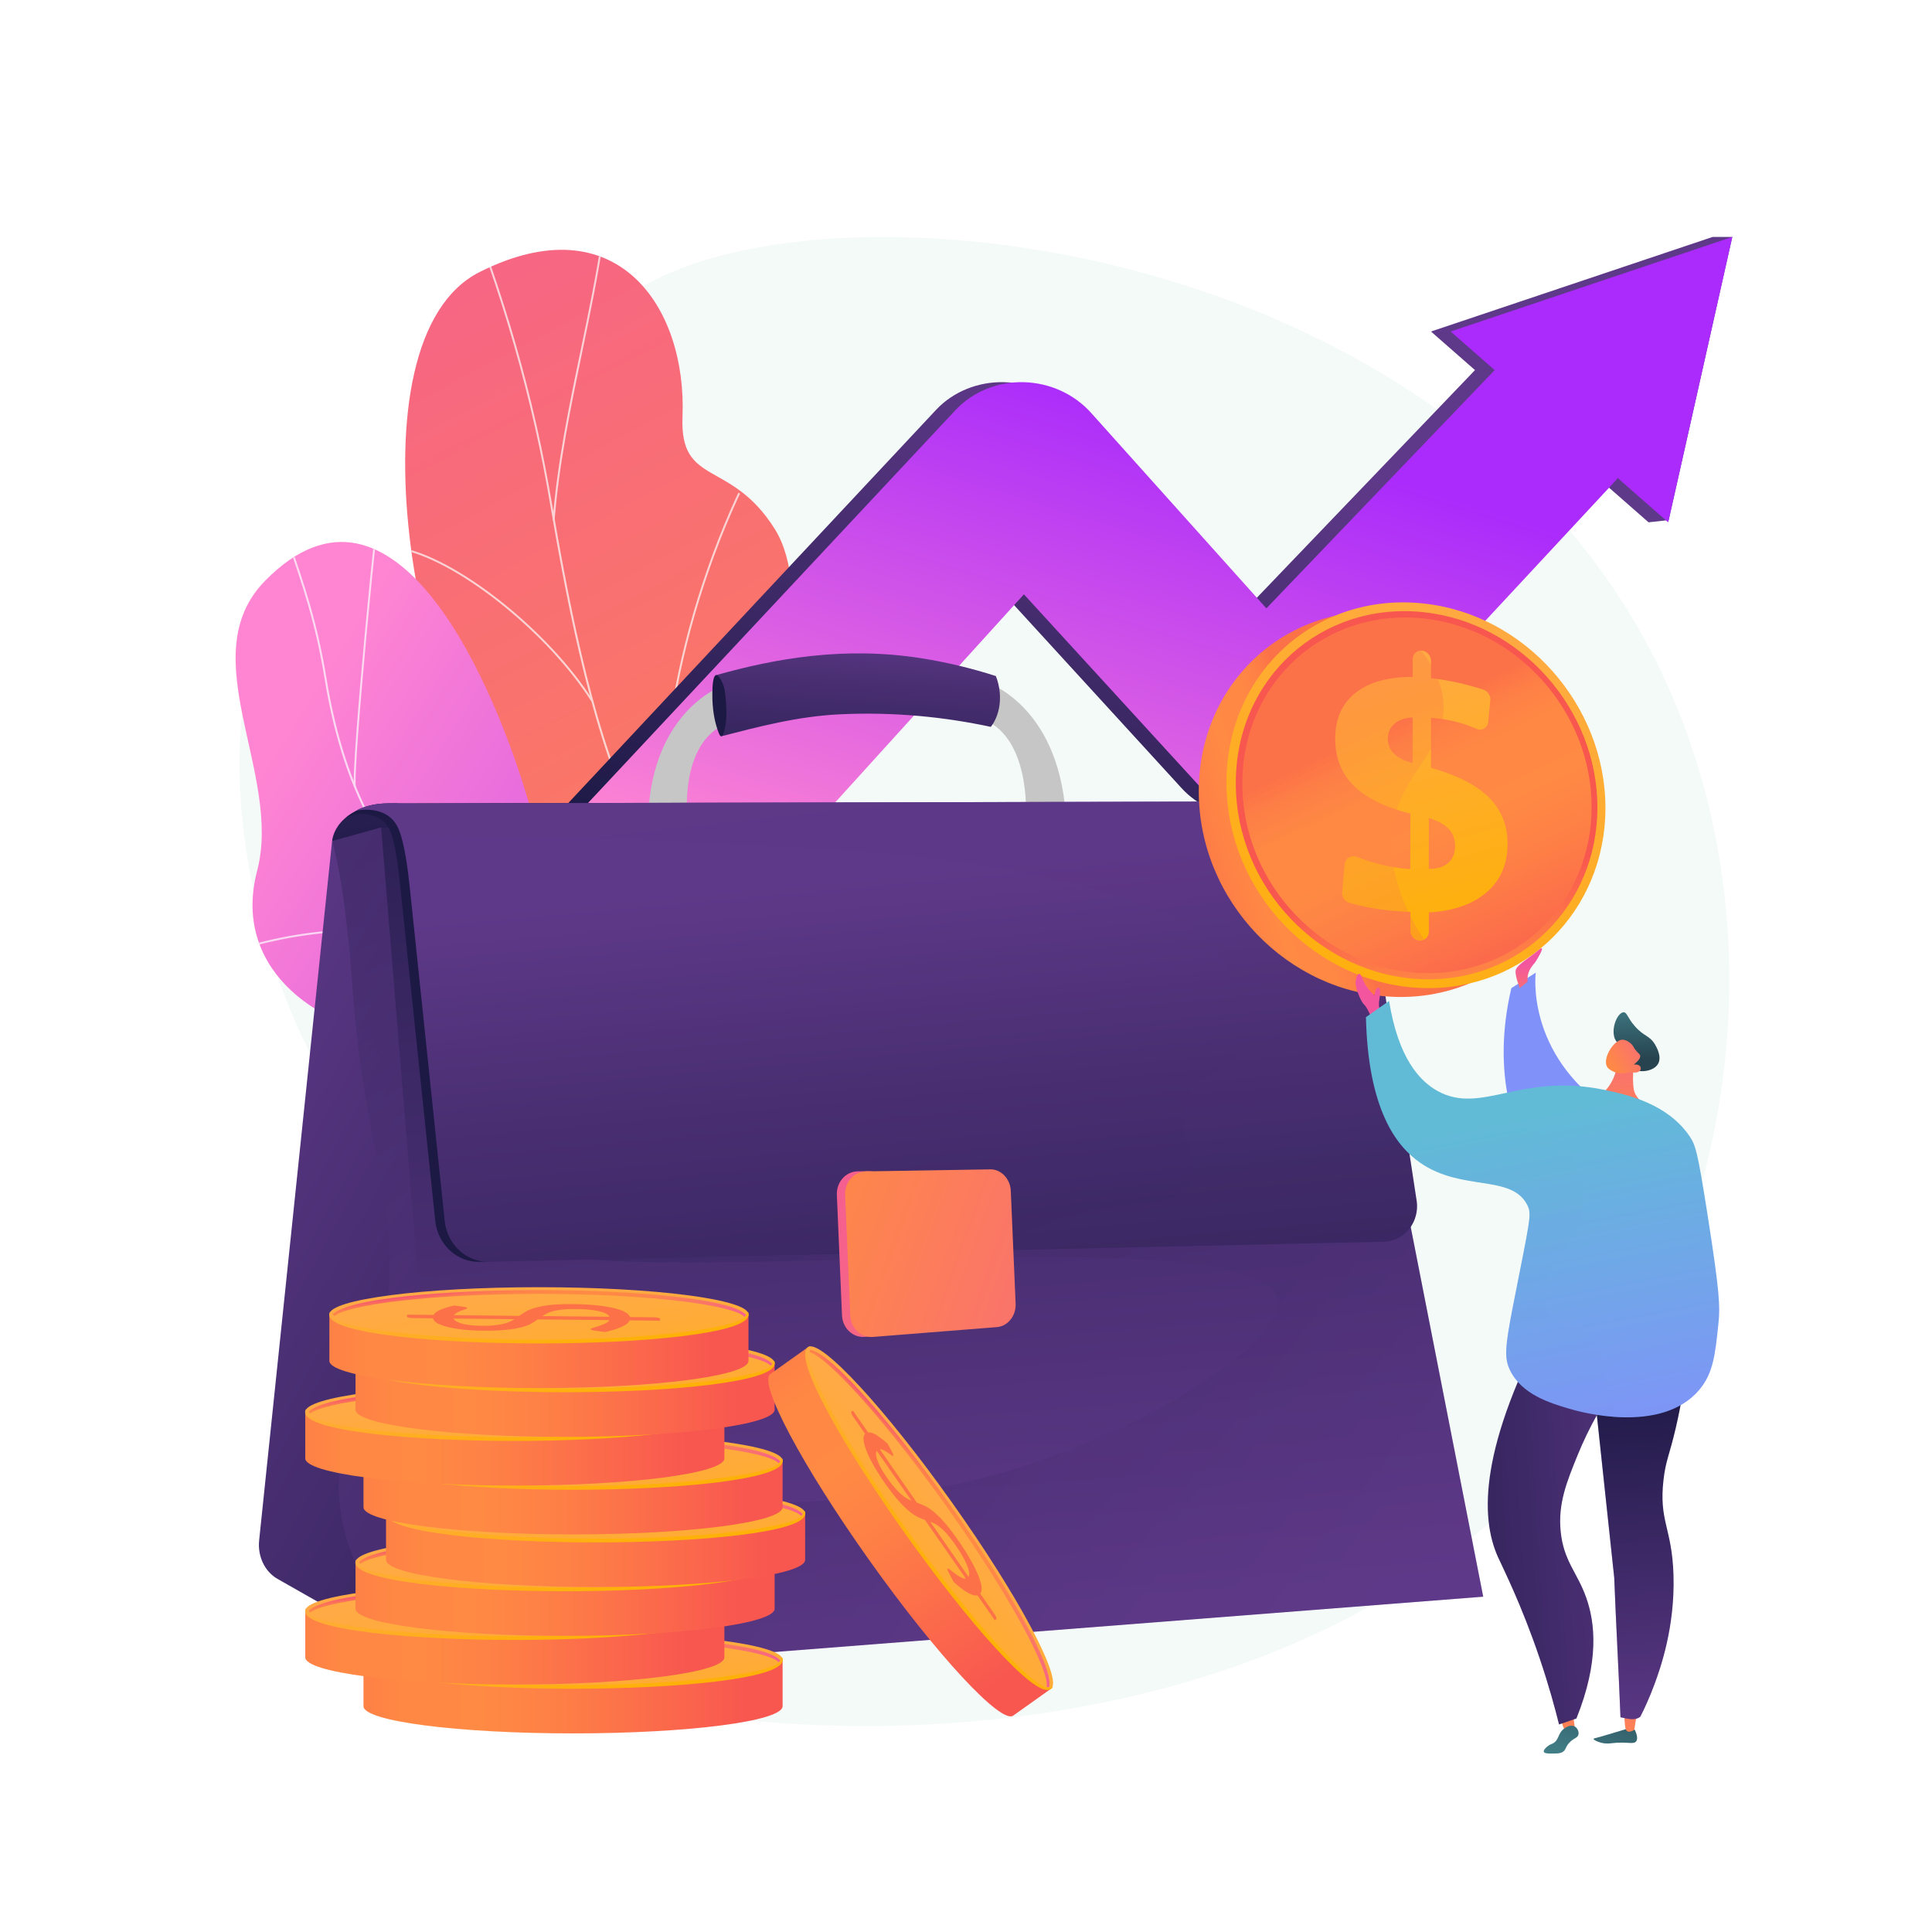 <?xml version="1.0" encoding="utf-8"?>
<!-- Generator: Adobe Illustrator 26.0.3, SVG Export Plug-In . SVG Version: 6.00 Build 0)  -->
<svg version="1.1" xmlns="http://www.w3.org/2000/svg" xmlns:xlink="http://www.w3.org/1999/xlink" x="0px" y="0px"
	 viewBox="0 0 3710 3710" style="enable-background:new 0 0 3710 3710;" xml:space="preserve">
<style type="text/css">
	.st0{fill:#FFFFFF;}
	.st1{fill:#F4FAF8;}
	.st2{fill:url(#SVGID_1_);}
	.st3{opacity:0.7;clip-path:url(#SVGID_00000182497899477141837370000007961054137558301064_);}
	.st4{fill:#FCFEFD;}
	.st5{fill:url(#SVGID_00000129192140373918315600000000267024835400491165_);}
	.st6{opacity:0.7;clip-path:url(#SVGID_00000132051303334959816720000011260274612882786977_);}
	.st7{fill:url(#SVGID_00000159434254712954696240000012098824994444633505_);}
	.st8{fill:url(#SVGID_00000088839753987649299090000005177568427474654880_);}
	.st9{fill:url(#SVGID_00000005969042421992350020000007953721617159120557_);}
	.st10{fill:url(#SVGID_00000055695587528459574650000017541870049714720419_);}
	.st11{fill:#C6C6C6;}
	.st12{fill:url(#SVGID_00000083802515295552620770000007429541761236925594_);}
	.st13{fill:url(#SVGID_00000074428185119782869340000004173396922221535882_);}
	.st14{fill:url(#SVGID_00000036219803570155680700000008741956050406058883_);}
	.st15{fill:url(#SVGID_00000118378617371656340170000014421768436914103170_);}
	.st16{opacity:0.3;fill:url(#SVGID_00000124880288224184755940000013864137828061353639_);}
	.st17{fill:url(#SVGID_00000151512568199769047850000009644096592549051265_);}
	.st18{opacity:0.2;}
	.st19{fill:url(#SVGID_00000142134948784626501150000005228431610772223892_);}
	.st20{fill:url(#SVGID_00000088848316125832557100000009286374506845716156_);}
	.st21{fill:url(#SVGID_00000038409214957365587920000004835027644217967753_);}
	.st22{opacity:0.1;fill:url(#SVGID_00000170240276641036181110000002200658952092356483_);}
	.st23{fill:url(#SVGID_00000020392817933715891150000014003950528650911151_);}
	.st24{fill:url(#SVGID_00000158029204585612871420000009467582680714266519_);}
	.st25{fill:url(#SVGID_00000122722304824266283130000001684646357793470098_);}
	.st26{fill:url(#SVGID_00000039119092117922333560000008958943228551776909_);}
	.st27{fill:url(#SVGID_00000171693922687153905490000013291493967439275663_);}
	.st28{fill:#FC7148;}
	.st29{fill:url(#SVGID_00000012459618874647997420000003813506368559217564_);}
	.st30{fill:url(#SVGID_00000060709709897678117170000010104223054303748026_);}
	.st31{fill:url(#SVGID_00000173140683812286452650000012290366339444081311_);}
	.st32{fill:url(#SVGID_00000173871418507164220870000003091144671537224872_);}
	.st33{fill:url(#SVGID_00000130607969013640760870000011809624140574349715_);}
	.st34{fill:url(#SVGID_00000050637527106062110900000013441763629311741827_);}
	.st35{fill:url(#SVGID_00000041989827733657514290000014248497746623773060_);}
	.st36{fill:url(#SVGID_00000101083056550366437700000006432354221678826133_);}
	.st37{fill:url(#SVGID_00000031183723627164689640000016919347536873735080_);}
	.st38{fill:url(#SVGID_00000028311224206444832530000012469729466148834702_);}
	.st39{fill:url(#SVGID_00000181771431105822571980000012003109468047884940_);}
	.st40{fill:url(#SVGID_00000147219339206539242060000011458165000757344405_);}
	.st41{fill:url(#SVGID_00000119817441600505834810000011547525699535615660_);}
	.st42{fill:url(#SVGID_00000090975913622181981070000016236024432124662662_);}
	.st43{fill:url(#SVGID_00000036227538886567513420000000953079665081483407_);}
	.st44{fill:url(#SVGID_00000114776012658557343090000009373262267464477830_);}
	.st45{fill:url(#SVGID_00000038391650521351678910000007007796786249767319_);}
	.st46{fill:url(#SVGID_00000148657755516204838530000013632126042950282380_);}
	.st47{fill:url(#SVGID_00000150083420717125995300000001019550607764611753_);}
	.st48{fill:url(#SVGID_00000016773916192765430000000013849966718201182848_);}
	.st49{fill:url(#SVGID_00000175312742938187664330000015194340195772505479_);}
	.st50{fill:url(#SVGID_00000140701598596797142530000001658587630373025156_);}
	.st51{fill:url(#SVGID_00000164472433427315634980000009127226140665385636_);}
	.st52{fill:url(#SVGID_00000031915783729925127730000016205191035236340892_);}
	.st53{fill:url(#SVGID_00000071541130869662039330000002125854453771290264_);}
	.st54{fill:url(#SVGID_00000140004703720734151640000001006455335168081806_);}
	.st55{fill:url(#SVGID_00000046332410669474701190000000073476617260327555_);}
	.st56{fill:url(#SVGID_00000121248516411581811020000014879025010026444929_);}
	.st57{fill:url(#SVGID_00000132783045371678116040000017186733308276312990_);}
	.st58{fill:url(#SVGID_00000121966246522029373260000016007817936320078262_);}
	.st59{fill:url(#SVGID_00000121264907846857345390000005949183553362825876_);}
	.st60{fill:url(#SVGID_00000049901173956211478070000007584095803569120411_);}
	.st61{fill:url(#SVGID_00000044173743975769466880000017477955136519159459_);}
	.st62{fill:url(#SVGID_00000067931035479560421640000009110185299820270253_);}
	.st63{fill:url(#SVGID_00000074442871326228992770000000867035096348247729_);}
	.st64{fill:url(#SVGID_00000026868272635318251030000013138230004973851805_);}
	.st65{fill:url(#SVGID_00000114782269521645241490000006960966165629008822_);}
	.st66{fill:url(#SVGID_00000062880409857091120690000017216488073874184603_);}
	.st67{opacity:0.3;fill:url(#SVGID_00000141452087699833037180000005856949675653351091_);}
	.st68{fill:url(#SVGID_00000054959176599599799800000009142909537543587262_);}
	.st69{fill:url(#SVGID_00000116217249384294849540000006737248133994873219_);}
	.st70{fill:url(#SVGID_00000100359934969921913920000017067093799683319221_);}
	.st71{fill:url(#SVGID_00000067919689323402622530000011499412918516667811_);}
	.st72{fill:url(#SVGID_00000173157260815306853350000009511951134545285022_);}
	.st73{fill:url(#SVGID_00000105414250297213653380000007444746239100990355_);}
	.st74{fill:url(#SVGID_00000042001329925687058130000006093903454817289615_);}
	.st75{fill:url(#SVGID_00000109009610829486912620000003610954935854920321_);}
	.st76{fill:url(#SVGID_00000109718475582604201700000006369734321782316202_);}
	.st77{fill:url(#SVGID_00000121994350022372705110000013634092636632247975_);}
	.st78{fill:url(#SVGID_00000169533797151957546820000001595220786826750372_);}
	.st79{opacity:0.3;fill:url(#SVGID_00000018942917037540694350000007138838579707684268_);}
	.st80{fill:url(#SVGID_00000108288337479425686250000010163784661361056701_);}
	.st81{fill:url(#SVGID_00000095314385737719384190000003216643008286095006_);}
	.st82{opacity:0.3;fill:url(#SVGID_00000120529554575270642510000009794672786103173030_);}
</style>
<g id="Background">
	<g>
		<g>
			<rect class="st0" width="3710" height="3710"/>
		</g>
	</g>
</g>
<g id="Illustration">
	<g>
		<path class="st1" d="M1147.6,626.9c-96.1,138.1,16.6,361.9-126,465.7c-138.8,101.1-309.3-64.6-440.1,22.4
			C387.5,1244,423,1834.6,706.6,2201.5c85.3,110.3,156.6,153.3,188.2,278.1c67.8,268-170.5,427.4-125.1,559.9
			c102.1,298.4,1672.1,548.8,2302.1-348c294.2-418.9,338.2-1023.7,75.4-1483.1C2672.1,378.3,1363.2,317.1,1147.6,626.9z"/>
		<g>
			<g>
				<g>
					<g>
						
							<linearGradient id="SVGID_1_" gradientUnits="userSpaceOnUse" x1="936.7" y1="1921.891" x2="-653.404" y2="-827.661" gradientTransform="matrix(0.999 3.790000e-02 -3.790000e-02 0.999 962.174 578.56)">
							<stop  offset="0" style="stop-color:#FF8A44"/>
							<stop  offset="0.996" style="stop-color:#F3569F"/>
						</linearGradient>
						<path class="st2" d="M1207.7,2071.6c-7.3,45.4-18.3,81.9-27.5,125.9c188.7-43.9,378.6-51.6,570-95.7
							c-160.6-195.8-294-271-266.4-563.3c13-137.2,78.7-403.7,4.1-522.5c-84.9-135.4-182.8-80.6-177.3-215.8
							c8.6-211.3-126.5-410.1-389.4-277.9c-259.5,130.5-122.8,871.9,67.7,1048.1C1120.8,1752.7,1245.6,1834.5,1207.7,2071.6z"/>
						<g>
							<defs>
								<path id="SVGID_00000062160299172313070740000008168753502085401012_" d="M1485.3,1515.5c5.1-51.5,80.4-408.4,3.2-505
									c-88-110.1-182.3-81.9-177.5-212.6c7.5-204.4-126.5-409.4-389.7-276.1c-259.8,131.5-122.3,873.4,67.3,1047.1
									c135.4,202,252.7,236.9,220.6,516.9C1186.6,2281.8,1466.3,1709.1,1485.3,1515.5z"/>
							</defs>
							<clipPath id="SVGID_00000048484664942354857370000000691725767454733186_">
								<use xlink:href="#SVGID_00000062160299172313070740000008168753502085401012_"  style="overflow:visible;"/>
							</clipPath>
							<g style="opacity:0.7;clip-path:url(#SVGID_00000048484664942354857370000000691725767454733186_);">
								<path class="st4" d="M1474.7,2124.1l-3.4,1.3c-26-66.6-57.6-132-88.1-195.2l-11.5-23.9c-24.5-50.8-45.4-96.7-63.9-137.1
									c-10.4-22.8-20.3-44.3-30-65.1c-29.7-63.5-50.6-108-60.9-130c-3.5-7.4-5.8-12.3-6.8-14.6
									c-81.3-174.2-127.6-440.9-152.5-584.1c-2.7-15.5-5.1-29.4-7.2-41.3c-36.8-204.5-99.5-412.8-186.5-619.3l3.4-1.4
									c87.1,206.7,149.9,415.3,186.7,620c2.1,11.9,4.6,25.8,7.3,41.3c24.9,143.1,71.2,409.4,152.2,583.2c1,2.2,3.4,7.1,6.8,14.6
									c10.4,22.1,31.3,66.5,60.9,130c9.7,20.8,19.6,42.3,30,65.1c18.5,40.5,39.4,86.3,63.9,137.1l11.5,23.9
									C1417,1992,1448.6,2057.4,1474.7,2124.1z"/>
								<path class="st4" d="M1321.8,1803.2l-3.4,1.4c-48.2-117.7-57.5-275.3-26.7-455.9c25.6-150.4,78.8-311.8,145.8-442.7l3.3,1.7
									c-66.9,130.6-119.9,291.5-145.5,441.6C1264.7,1529.2,1273.9,1686.1,1321.8,1803.2z"/>
								<path class="st4" d="M1065,998.7l-3.7-0.3c8.8-109.6,31.4-218.8,53.4-324.3c15-72.2,30.5-147,41.5-221.2l3.6,0.5
									c-11,74.4-26.5,149.1-41.5,221.4C1096.4,780.3,1073.7,889.4,1065,998.7z"/>
								<path class="st4" d="M1135.7,1347.2c-81.9-129.2-250-265.1-359.9-290.8l0.8-3.6c110.7,25.9,279.9,162.5,362.2,292.4
									L1135.7,1347.2z"/>
							</g>
						</g>
					</g>
					<g>
						
							<linearGradient id="SVGID_00000070111038904725666220000015282455304673082261_" gradientUnits="userSpaceOnUse" x1="1035.364" y1="-668.896" x2="1915.002" y2="779.214" gradientTransform="matrix(-1.200000e-02 1 1 1.200000e-02 1210.062 405.153)">
							<stop  offset="0" style="stop-color:#FF85D2"/>
							<stop  offset="1" style="stop-color:#AA2BFB"/>
						</linearGradient>
						<path style="fill:url(#SVGID_00000070111038904725666220000015282455304673082261_);" d="M1018.7,1552.5
							c64.5,226.9,193.7,167.1,362.1,97.9c-13,219.3-17.6,433.4-21.4,650.6c-113.4,44.6-195.4,74.5-270.7-52.8
							c-85.2-143.9-129.6-229.8-312.4-252.8c-182.8-23-329.4-144.7-282.6-322.9c49.2-187.5-126.9-413,15.8-557.7
							C758.1,862.6,951.6,1316.2,1018.7,1552.5z"/>
						<g>
							<defs>
								<path id="SVGID_00000026877715788572097090000016479229624078637954_" d="M1441.7,2253.2c-120.2,73.1-255.7,156.4-354-7
									c-81.8-136-129.8-230.7-311.8-251.3c-182-20.6-329.2-145.7-282.4-322.4c49.3-185.9-126.4-415.4,16-557.6
									c248.1-247.8,443.1,193,509,441c66,248.1,216.6,124.1,377.2,102.8C1614.7,1629.6,1538.8,2194.1,1441.7,2253.2z"/>
							</defs>
							<clipPath id="SVGID_00000095307105417310680470000018080629162799699092_">
								<use xlink:href="#SVGID_00000026877715788572097090000016479229624078637954_"  style="overflow:visible;"/>
							</clipPath>
							<g style="opacity:0.7;clip-path:url(#SVGID_00000095307105417310680470000018080629162799699092_);">
								<path class="st4" d="M1322.4,2025.6c-185-72.9-337.2-138.9-470.7-266.3c-127.8-122-196.2-258.6-228.6-457.1
									c-16.8-102.9-40.5-174.6-74.7-272.4l3.5-1.2c34.3,98,58,169.9,74.9,273c32.3,197.6,100.4,333.6,227.5,455
									c133.1,127,284.9,192.8,469.5,265.6L1322.4,2025.6z"/>
								<path class="st4" d="M1118.4,2329.1l-3-2.1c37.4-53.7,78.7-98.2,126.4-136c24.3-19.3,49.8-33.1,80.4-47.9l1.6,3.3
									c-30.4,14.7-55.7,28.3-79.7,47.5C1196.7,2231.5,1155.6,2275.7,1118.4,2329.1z"/>
								<path class="st4" d="M937.5,1832.1c-139.7-55.4-308.2-58.5-474.5-8.7l-1.1-3.5c167.1-50,336.5-46.8,476.9,8.8L937.5,1832.1z
									"/>
								<path class="st4" d="M683.4,1511.4l-3.6,0.7c-3.4-17.4,8.6-165.8,21-298.8c12.5-133.6,27.6-277.2,31.4-286.4l3.4,1.4
									c-3.2,7.8-17.2,135.8-31.2,285.3C692.1,1346.5,680,1494.4,683.4,1511.4z"/>
							</g>
						</g>
					</g>
				</g>
			</g>
		</g>
		<g>
			<g>
				
					<linearGradient id="SVGID_00000086681970620816207410000011806296846980714368_" gradientUnits="userSpaceOnUse" x1="1862.473" y1="1822.196" x2="2187.85" y2="779.076">
					<stop  offset="0" style="stop-color:#1C1944"/>
					<stop  offset="1" style="stop-color:#5F3989"/>
				</linearGradient>
				<path style="fill:url(#SVGID_00000086681970620816207410000011806296846980714368_);" d="M1148.3,1908.9
					c-43.6,1.5-87.5-10.6-123.3-37.2c-79.2-59-87.7-166.1-18.9-238.6l792.1-846.8c32.9-34.6,80.5-53.7,130.3-52.4
					c49.6,1.4,96.5,22.8,128.8,58.8l336.7,375.5l431.5-450.3c57.2-62.9,156.4-66.8,221.3-9.2c64.6,57.2,71.5,154,15.5,216.8
					l-545,586.1c-30.9,34.7-75.9,54.9-123.4,55.4c-47.7,0.5-93.3-18.9-124.8-53.4l-340.7-372.3L1289,1846.4
					C1252.4,1885.8,1200.6,1907.1,1148.3,1908.9z"/>
				<g>
					
						<linearGradient id="SVGID_00000137104027515326030460000015540792750495467679_" gradientUnits="userSpaceOnUse" x1="2527.901" y1="2254.746" x2="2903.433" y2="1050.836">
						<stop  offset="0" style="stop-color:#1C1944"/>
						<stop  offset="1" style="stop-color:#5F3989"/>
					</linearGradient>
					<polygon style="fill:url(#SVGID_00000137104027515326030460000015540792750495467679_);" points="3165.7,1003 2747.9,636.6 
						3288.7,455 3326.5,455 3204.4,998.7 					"/>
				</g>
			</g>
			<g>
				
					<linearGradient id="SVGID_00000005974655692316678840000016204894566873298105_" gradientUnits="userSpaceOnUse" x1="1900.238" y1="1822.196" x2="2225.615" y2="779.075">
					<stop  offset="0" style="stop-color:#FF85D2"/>
					<stop  offset="1" style="stop-color:#AA2BFB"/>
				</linearGradient>
				<path style="fill:url(#SVGID_00000005974655692316678840000016204894566873298105_);" d="M1186.1,1908.9
					c-43.6,1.5-87.5-10.6-123.3-37.2c-79.2-59-87.7-166.1-18.9-238.6L1836,786.3c32.9-34.6,80.5-53.7,130.3-52.4
					c49.6,1.4,96.5,22.8,128.8,58.8l336.7,375.5l431.5-450.3c57.2-62.9,156.4-66.8,221.3-9.2c64.6,57.2,71.5,154,15.5,216.8
					l-545,586.1c-30.9,34.7-75.9,54.9-123.4,55.4c-47.7,0.5-93.3-18.9-124.8-53.4l-340.7-372.3l-639.5,705.1
					C1290.1,1885.8,1238.4,1907.1,1186.1,1908.9z"/>
				<g>
					
						<linearGradient id="SVGID_00000050633611563815956920000008718648063235706763_" gradientUnits="userSpaceOnUse" x1="2556.752" y1="2223.398" x2="2924.889" y2="1043.196">
						<stop  offset="0" style="stop-color:#FF85D2"/>
						<stop  offset="1" style="stop-color:#AA2BFB"/>
					</linearGradient>
					<polygon style="fill:url(#SVGID_00000050633611563815956920000008718648063235706763_);" points="3203.4,1003 2785.7,636.6 
						3326.5,455 					"/>
				</g>
			</g>
		</g>
		<g>
			<path class="st11" d="M1890.4,1308.4c0,0,140.7,41.2,156.1,255.7c-23-1.6-76.6,0.2-76.6,0.2s9.6-156-90.5-186.1
				C1887.4,1360,1890.4,1308.4,1890.4,1308.4z"/>
			<path class="st11" d="M1381.7,1319.6c0,0-137.4,52.3-137.4,267.3c22.8-3.4,76.4-5.9,76.4-5.9s-20.7-154.8,77-192.8
				C1388.4,1370.8,1381.7,1319.6,1381.7,1319.6z"/>
			
				<linearGradient id="SVGID_00000150080582191655997290000004322606695060744891_" gradientUnits="userSpaceOnUse" x1="2087.483" y1="2014.264" x2="2125.293" y2="1451.323" gradientTransform="matrix(1 -2.100000e-03 2.100000e-03 1 -473.402 -244.083)">
				<stop  offset="9.996050e-02" style="stop-color:#1C1944"/>
				<stop  offset="0.294" style="stop-color:#211C4A"/>
				<stop  offset="0.541" style="stop-color:#312359"/>
				<stop  offset="0.816" style="stop-color:#4A2F73"/>
				<stop  offset="1" style="stop-color:#5F3989"/>
			</linearGradient>
			<path style="fill:url(#SVGID_00000150080582191655997290000004322606695060744891_);" d="M1374.4,1296.7
				c3.6,39,7.2,78.1,10.8,117.1c69.5-17.7,145.4-38.2,227.1-42.1c106.2-5.1,203.6,5.5,290.4,24.1c3.8-4.9,12-16.8,15.7-36.1
				c6-31.1-4.2-56.9-6.1-61.5c-44.2-14.2-92.1-26.2-143.5-34.2C1621.5,1240.8,1488.6,1264.4,1374.4,1296.7z"/>
			
				<linearGradient id="SVGID_00000089571819673004040450000006540624495591119516_" gradientUnits="userSpaceOnUse" x1="1863.18" y1="1609.96" x2="2285.885" y2="1836.584" gradientTransform="matrix(1 -2.100000e-03 2.100000e-03 1 -473.402 -244.083)">
				<stop  offset="9.996050e-02" style="stop-color:#1C1944"/>
				<stop  offset="0.294" style="stop-color:#211C4A"/>
				<stop  offset="0.541" style="stop-color:#312359"/>
				<stop  offset="0.816" style="stop-color:#4A2F73"/>
				<stop  offset="1" style="stop-color:#5F3989"/>
			</linearGradient>
			<path style="fill:url(#SVGID_00000089571819673004040450000006540624495591119516_);" d="M1367.9,1330.6
				c0.2-14.1,1.3-31.8,6.5-33.9c4.9-2,11.5,10.8,14.3,17.9c1.2,3,3.8,10.1,5.4,32.9c2.1,29.4-0.3,43.8-2.5,52.7
				c-1.3,5.4-3.4,13.5-6.5,13.7c-2.5,0.2-4.7-4.9-7.9-14.8C1372.8,1385.7,1367.5,1363.4,1367.9,1330.6z"/>
			
				<linearGradient id="SVGID_00000146461130652791512360000005467211328864252804_" gradientUnits="userSpaceOnUse" x1="1229.163" y1="2308.609" x2="993.728" y2="156.5" gradientTransform="matrix(1 -2.100000e-03 2.100000e-03 1 -473.402 -244.083)">
				<stop  offset="9.996050e-02" style="stop-color:#1C1944"/>
				<stop  offset="0.608" style="stop-color:#442C6D"/>
				<stop  offset="1" style="stop-color:#5F3989"/>
			</linearGradient>
			<path style="fill:url(#SVGID_00000146461130652791512360000005467211328864252804_);" d="M637.8,1615.1c0,0,3.4-72.1,124.9-72.3
				c19.2,13.1,20.2,72,20.2,72L637.8,1615.1z"/>
			
				<linearGradient id="SVGID_00000008129864138167662090000012811506879283522992_" gradientUnits="userSpaceOnUse" x1="2272.081" y1="3211.527" x2="689.885" y2="2330.53" gradientTransform="matrix(1 -2.100000e-03 2.100000e-03 1 -473.402 -244.083)">
				<stop  offset="0" style="stop-color:#1C1944"/>
				<stop  offset="1" style="stop-color:#5F3989"/>
			</linearGradient>
			<path style="fill:url(#SVGID_00000008129864138167662090000012811506879283522992_);" d="M532.7,3031.8l332.9,189.2l200.1-697.8
				l-333.9-934.2l-94.1,26.2L497.6,2958.2C494.5,2988.6,508.5,3018,532.7,3031.8z"/>
			
				<linearGradient id="SVGID_00000044139162655513083870000005902604861130786703_" gradientUnits="userSpaceOnUse" x1="845.69" y1="1992.356" x2="1319.287" y2="2786.541" gradientTransform="matrix(1 -2.100000e-03 2.100000e-03 1 -473.402 -244.083)">
				<stop  offset="0" style="stop-color:#1C1944"/>
				<stop  offset="1" style="stop-color:#5F3989"/>
			</linearGradient>
			<path style="opacity:0.3;fill:url(#SVGID_00000044139162655513083870000005902604861130786703_);" d="M1065.7,2523.1
				l-333.9-934.2l-94.1,26.2c23.3,82.5,34.7,216.8,40.1,291.6c22.9,318.3,97,406.7,61.6,628.8c-29.4,184.7-94.4,209.9-88.4,334.1
				c6.5,135.3,90.4,248.4,190,337.3l24.6,14L1065.7,2523.1z"/>
			
				<linearGradient id="SVGID_00000134226486755272248510000012188415361193975938_" gradientUnits="userSpaceOnUse" x1="2143.777" y1="1043.278" x2="2315.87" y2="3352.968" gradientTransform="matrix(1 -2.100000e-03 2.100000e-03 1 -473.402 -244.083)">
				<stop  offset="9.996050e-02" style="stop-color:#1C1944"/>
				<stop  offset="0.608" style="stop-color:#442C6D"/>
				<stop  offset="1" style="stop-color:#5F3989"/>
			</linearGradient>
			<polygon style="fill:url(#SVGID_00000134226486755272248510000012188415361193975938_);" points="731.9,1588.9 2557.7,1584.8 
				2848.2,3066.1 865.6,3220.9 			"/>
			<g class="st18">
				
					<linearGradient id="SVGID_00000005988346308405675580000015585648456932393895_" gradientUnits="userSpaceOnUse" x1="1795.167" y1="2323.347" x2="3176.936" y2="3387.991" gradientTransform="matrix(1 -2.100000e-03 2.100000e-03 1 -473.402 -244.083)">
					<stop  offset="0" style="stop-color:#1C1944"/>
					<stop  offset="1" style="stop-color:#5F3989"/>
				</linearGradient>
				<path style="fill:url(#SVGID_00000005988346308405675580000015585648456932393895_);" d="M2557.7,1584.8l-615.1,1.4
					c-11.3,30.4-28.5,72.4-53.7,120c-274,517.9-903.6,584.5-892.1,669.5c17.3,127,1419.2-56.5,1455.3,118.1
					c17.5,84.3-278.3,276.5-587.6,349.8c-370.3,87.7-642.8-21.2-823.5,174.4C980,3084.1,953.1,3161.6,940,3214l1908.2-147.9
					L2557.7,1584.8z"/>
			</g>
			
				<linearGradient id="SVGID_00000162346339240737336190000007195311130339439503_" gradientUnits="userSpaceOnUse" x1="1438.553" y1="2224.396" x2="2024.289" y2="2201.649" gradientTransform="matrix(1 -2.100000e-03 2.100000e-03 1 -473.402 -244.083)">
				<stop  offset="9.996050e-02" style="stop-color:#1C1944"/>
				<stop  offset="0.608" style="stop-color:#442C6D"/>
				<stop  offset="1" style="stop-color:#5F3989"/>
			</linearGradient>
			<path style="fill:url(#SVGID_00000162346339240737336190000007195311130339439503_);" d="M762.7,1542.8
				c-20.6,0-49.3-2.3-80.6,15.1c-6.7,3.7-12.6,7.8-17.7,11.9l14.4-4.9c23.2-6.5,55.1,2,67.1,23.9c14.7,26.9,20.1,89.2,23.4,120.1
				c9.3,87.8,66.4,634.3,66.4,634.3c4.3,46.1,41.5,80.9,85.3,79.9l1698.3-87.1c12.9-0.3,25.6-4.1,36.3-11.8
				c22.2-16.1,32.1-44,26.9-70.4l-87.4-650.8c-7.4-37.4-38.6-64.2-74.8-64.1L762.7,1542.8z"/>
			
				<linearGradient id="SVGID_00000055680446340598473080000017003603462566808980_" gradientUnits="userSpaceOnUse" x1="2338.222" y1="4054.941" x2="2149.123" y2="1929.845" gradientTransform="matrix(1 -2.100000e-03 2.100000e-03 1 -473.402 -244.083)">
				<stop  offset="9.996050e-02" style="stop-color:#1C1944"/>
				<stop  offset="0.294" style="stop-color:#211C4A"/>
				<stop  offset="0.541" style="stop-color:#312359"/>
				<stop  offset="0.816" style="stop-color:#4A2F73"/>
				<stop  offset="1" style="stop-color:#5F3989"/>
			</linearGradient>
			<path style="fill:url(#SVGID_00000055680446340598473080000017003603462566808980_);" d="M780.9,1542.8c-20.6,0-45-2.6-72.2,4.4
				c-7.3,1.9-19.1,5.3-24.2,9.4c0,0,57.6-13.1,79.5,32.2c13.4,27.7,20.1,89.2,23.4,120.1c9.3,87.8,66.4,634.3,66.4,634.3
				c4.3,46.1,41.5,80.9,85.3,79.9l1717.5-38.7c12.9-0.3,25.6-4.1,36.3-11.8c22.2-16.1,32.1-44,26.9-70.4l-106.6-699.2
				c-7.4-37.4-38.6-64.2-74.8-64.1L780.9,1542.8z"/>
			
				<linearGradient id="SVGID_00000083795747356205111270000006943759167416532387_" gradientUnits="userSpaceOnUse" x1="2431.061" y1="4553.954" x2="2109.501" y2="1614.583" gradientTransform="matrix(1 -2.100000e-03 2.100000e-03 1 -473.402 -244.083)">
				<stop  offset="0" style="stop-color:#1C1944"/>
				<stop  offset="1" style="stop-color:#5F3989"/>
			</linearGradient>
			<path style="opacity:0.1;fill:url(#SVGID_00000083795747356205111270000006943759167416532387_);" d="M2719.9,2302.1
				l-106.6-699.2c-7.4-37.4-38.6-64.2-74.8-64.1l-1757.6,3.9c-20.6,0-45-2.6-72.2,4.4c-7.3,1.9-19.1,5.3-24.2,9.4
				c0,0,57.6-13.1,79.5,32.2c2.1,4.4,4,9.6,5.8,15.4c166.9,5.9,333.8,1,500.8,10.8c330,18.8,663.7,18.1,975.4,142.7
				c99.7,39.8,168.3,183.7,141.4,250.2c-19.4,48-85.9,44.3-109,107.3c-24.3,66.2,34.3,111.1,9.9,157.6
				c-25.6,48.7-103.8,25.7-230.2,60.7c-69.7,19.3-123,47.7-156.4,67.9l755-17c12.9-0.3,25.6-4.1,36.3-11.8
				C2715.1,2356.5,2725.1,2328.6,2719.9,2302.1z"/>
			<g>
				
					<linearGradient id="SVGID_00000096774518649870865240000002109277894437883289_" gradientUnits="userSpaceOnUse" x1="2907.19" y1="3011.85" x2="1887.274" y2="2478.712" gradientTransform="matrix(1 -2.100000e-03 2.100000e-03 1 -473.402 -244.083)">
					<stop  offset="0" style="stop-color:#FF8A44"/>
					<stop  offset="0.996" style="stop-color:#F3569F"/>
				</linearGradient>
				<path style="fill:url(#SVGID_00000096774518649870865240000002109277894437883289_);" d="M1898.3,2516.3l-215,49.1l-22.7,1.8
					c-22.9,1.8-42.6-16.7-43.7-41.2l-9.9-231.5c-1-24.5,17-44.8,40-45.2l22.8-0.4l216.3,25.4c20.7-0.3,38-10.7,39,12.3l9.3,217.1
					C1935.4,2526.6,1918.9,2514.7,1898.3,2516.3z"/>
				
					<linearGradient id="SVGID_00000176026134645679263070000015951924915500027058_" gradientUnits="userSpaceOnUse" x1="1991.075" y1="2560.649" x2="3037.978" y2="2935.276" gradientTransform="matrix(1 -2.100000e-03 2.100000e-03 1 -473.402 -244.083)">
					<stop  offset="0" style="stop-color:#FF8A44"/>
					<stop  offset="0.996" style="stop-color:#F3569F"/>
				</linearGradient>
				<path style="fill:url(#SVGID_00000176026134645679263070000015951924915500027058_);" d="M1914.7,2548.4l-238.2,18.9
					c-22.9,1.8-42.6-16.7-43.7-41.2l-9.9-231.5c-1-24.5,17-44.8,40-45.2l238.9-3.9c20.7-0.3,38.2,18.2,39.2,41.1l9.3,217.1
					C1951.3,2526.6,1935.3,2546.7,1914.7,2548.4z"/>
			</g>
		</g>
		<g>
			<g>
				
					<linearGradient id="SVGID_00000108278860883208164210000000410109432525153201_" gradientUnits="userSpaceOnUse" x1="629.219" y1="3257.847" x2="1555.15" y2="3257.847">
					<stop  offset="0" style="stop-color:#FC7248"/>
					<stop  offset="2.557466e-03" style="stop-color:#FC7348"/>
					<stop  offset="6.891792e-02" style="stop-color:#FE8046"/>
					<stop  offset="0.154" style="stop-color:#FF8844"/>
					<stop  offset="0.318" style="stop-color:#FF8A44"/>
					<stop  offset="0.482" style="stop-color:#FE7F46"/>
					<stop  offset="0.768" style="stop-color:#FA624D"/>
					<stop  offset="0.866" style="stop-color:#F8574F"/>
					<stop  offset="1" style="stop-color:#F8574F"/>
				</linearGradient>
				<path style="fill:url(#SVGID_00000108278860883208164210000000410109432525153201_);" d="M698,3187.1v89.3
					c0,28.8,180.2,52.2,402.4,52.2s402.4-23.4,402.4-52.2v-89.3H698z"/>
				
					<linearGradient id="SVGID_00000097465420699374086730000018167084496137176982_" gradientUnits="userSpaceOnUse" x1="1096.44" y1="3153.544" x2="1145.254" y2="3562.189">
					<stop  offset="0" style="stop-color:#FFAA44"/>
					<stop  offset="1" style="stop-color:#FEB106"/>
				</linearGradient>
				
					<ellipse style="fill:url(#SVGID_00000097465420699374086730000018167084496137176982_);" cx="1100.4" cy="3187.1" rx="402.4" ry="52.2"/>
				
					<linearGradient id="SVGID_00000028284135463653513150000011631200752246562720_" gradientUnits="userSpaceOnUse" x1="1094.317" y1="3135.321" x2="1109.309" y2="3260.822">
					<stop  offset="0" style="stop-color:#FFAA44"/>
					<stop  offset="1" style="stop-color:#FEB106"/>
				</linearGradient>
				<path style="fill:url(#SVGID_00000028284135463653513150000011631200752246562720_);" d="M1100.4,3242.9
					c-196.8,0-402.7-18.8-402.7-55.1c0-2,0.7-5.5,2.7-5.5c2,0,1.1,2.7,1.1,4.7c0,23,163.8,48.6,398.8,48.6
					c235,0,398.8-25.6,398.8-48.6c0-2,0.3-3.9,2.3-3.9c2,0,1.5,2.7,1.5,4.6C1503.1,3224.2,1297.3,3242.9,1100.4,3242.9z"/>
				<g>
					<path class="st28" d="M1062.4,3190c3.9-2.7,8.2-5.4,12.6-8.1c4.5-2.7,10.3-5.1,17.3-7.2c7.1-2.1,15.9-3.9,26.5-5.2
						c10.6-1.4,23.9-2.1,39.7-2.1c15.6-0.1,30.1,0.4,43.8,1.5c13.6,1.1,25.6,2.7,36,4.8c10.3,2.1,18.8,4.7,25.3,7.8
						c6.5,3.1,10.3,6.7,11.6,10.7l45.3,0.5c3.3,0,6.2,0.3,8.7,0.8c2.5,0.5,3.8,1.2,3.8,2l0,3.7l-58.3-0.6c-2,4.6-7.2,8.7-15.6,12.5
						c-8.3,3.8-19,7.1-31.9,9.9l-21.2-2.9c-1.9-0.3-3.5-0.7-4.7-1.1c-1.2-0.4-1.8-0.9-1.8-1.5c0-0.7,1.6-1.5,4.9-2.5
						c3.3-0.9,7-2.1,11.1-3.4c4.1-1.4,8.2-3,12.2-4.8c4-1.8,6.6-4.1,8-6.6l-137.5-1.4c-3.6,2.7-7.7,5.3-12.1,7.8
						c-4.5,2.6-10.4,4.9-17.8,6.9c-7.4,2.1-16.6,3.7-27.7,5c-11.1,1.3-24.9,2-41.7,2c-12.6,0.1-24.9-0.4-36.9-1.4
						c-12-1-22.7-2.5-32-4.6c-9.3-2-17-4.5-23-7.5c-6-3-9.3-6.4-10-10.3l-37.3-0.4c-3.3,0-6.2-0.3-8.8-0.8c-2.6-0.5-3.9-1.2-3.9-2
						l0-3.7l51,0.5c2.3-3.9,6.9-7.4,13.9-10.3c7.1-2.9,15.7-5.5,25.9-7.8l17.1,2.3c5.2,0.7,7.8,1.6,7.8,2.6c0,0.5-1,1.2-3.2,2
						c-2.2,0.8-4.7,1.7-7.7,2.8c-2.9,1.1-5.8,2.4-8.5,3.8c-2.8,1.5-4.8,3.1-6.2,5L1062.4,3190z M936.6,3195.1c1,2.4,3.3,4.6,6.8,6.3
						c3.5,1.8,7.8,3.2,13,4.4c5.2,1.1,11,2,17.5,2.5c6.5,0.5,13.3,0.8,20.4,0.8c8.3,0,15.5-0.4,21.6-1.1c6.1-0.7,11.5-1.6,16.2-2.7
						c4.6-1.2,8.7-2.5,12.2-4c3.4-1.5,6.5-3.2,9.3-5L936.6,3195.1z M1235.9,3191.8c-1-2.5-3.5-4.7-7.4-6.5
						c-3.9-1.9-8.9-3.4-14.9-4.7c-6-1.3-13.1-2.2-21.1-2.8c-8-0.6-16.9-0.9-26.6-0.9c-8.6,0-16.1,0.4-22.2,1.2
						c-6.2,0.7-11.6,1.7-16.2,2.9c-4.5,1.2-8.5,2.7-11.6,4.3c-3.2,1.6-6.2,3.4-8.9,5.2L1235.9,3191.8z"/>
				</g>
				
					<linearGradient id="SVGID_00000075869666305831936080000006258686038571940529_" gradientUnits="userSpaceOnUse" x1="560.839" y1="880.174" x2="575.778" y2="1005.231" gradientTransform="matrix(-1 0 0 -1 1669.249 4127.839)">
					<stop  offset="3.597120e-03" style="stop-color:#F3569F"/>
					<stop  offset="2.989186e-02" style="stop-color:#F4599A"/>
					<stop  offset="0.325" style="stop-color:#FA736C"/>
					<stop  offset="0.552" style="stop-color:#FE844F"/>
					<stop  offset="0.682" style="stop-color:#FF8A44"/>
					<stop  offset="0.812" style="stop-color:#FF8846"/>
					<stop  offset="0.88" style="stop-color:#FD804D"/>
					<stop  offset="0.932" style="stop-color:#FB7358"/>
					<stop  offset="0.977" style="stop-color:#F76069"/>
					<stop  offset="1" style="stop-color:#F55374"/>
				</linearGradient>
				<path style="fill:url(#SVGID_00000075869666305831936080000006258686038571940529_);" d="M1100.5,3140.5
					c-179.4,0-366.3,15.8-396.1,46.4c1.2,1.1,2.3,2.2,3.3,3.4c25.2-21.2,179.5-42.6,392.9-42.6c218.9,0,375.6,22.5,394.6,44.2
					c0.9-1.2,1.9-2.3,3-3.4C1473.5,3156.9,1283.1,3140.5,1100.5,3140.5z"/>
			</g>
			<g>
				
					<linearGradient id="SVGID_00000170277461999365689580000000710135761251290541_" gradientUnits="userSpaceOnUse" x1="517.348" y1="3164.09" x2="1443.277" y2="3164.09">
					<stop  offset="0" style="stop-color:#FC7248"/>
					<stop  offset="2.557466e-03" style="stop-color:#FC7348"/>
					<stop  offset="6.891792e-02" style="stop-color:#FE8046"/>
					<stop  offset="0.154" style="stop-color:#FF8844"/>
					<stop  offset="0.318" style="stop-color:#FF8A44"/>
					<stop  offset="0.482" style="stop-color:#FE7F46"/>
					<stop  offset="0.768" style="stop-color:#FA624D"/>
					<stop  offset="0.866" style="stop-color:#F8574F"/>
					<stop  offset="1" style="stop-color:#F8574F"/>
				</linearGradient>
				<path style="fill:url(#SVGID_00000170277461999365689580000000710135761251290541_);" d="M586.2,3093.3v89.3
					c0,28.8,180.2,52.2,402.4,52.2c222.3,0,402.4-23.4,402.4-52.2v-89.3H586.2z"/>
				
					<linearGradient id="SVGID_00000082359505384056896090000006489832549146423986_" gradientUnits="userSpaceOnUse" x1="984.568" y1="3059.789" x2="1033.382" y2="3468.433">
					<stop  offset="0" style="stop-color:#FFAA44"/>
					<stop  offset="1" style="stop-color:#FEB106"/>
				</linearGradient>
				<path style="fill:url(#SVGID_00000082359505384056896090000006489832549146423986_);" d="M1391,3093.3
					c0,28.8-180.2,52.2-402.4,52.2c-222.3,0-402.4-23.4-402.4-52.2c0-28.8,180.2-52.2,402.4-52.2
					C1210.8,3041.1,1391,3064.5,1391,3093.3z"/>
				
					<linearGradient id="SVGID_00000183208693010933062980000000880772375872070068_" gradientUnits="userSpaceOnUse" x1="982.445" y1="3041.565" x2="997.437" y2="3167.066">
					<stop  offset="0" style="stop-color:#FFAA44"/>
					<stop  offset="1" style="stop-color:#FEB106"/>
				</linearGradient>
				<path style="fill:url(#SVGID_00000183208693010933062980000000880772375872070068_);" d="M988.6,3149.2
					c-196.8,0-402.7-18.8-402.7-55.1c0-2,0.7-5.5,2.7-5.5c2,0,1.1,2.7,1.1,4.7c0,23,163.8,48.6,398.8,48.6s398.8-25.6,398.8-48.6
					c0-2,0.3-3.9,2.3-3.9c2,0,1.5,2.7,1.5,4.6C1391.2,3130.4,1185.4,3149.2,988.6,3149.2z"/>
				<g>
					<path class="st28" d="M950.5,3096.3c3.9-2.7,8.2-5.4,12.6-8.1c4.5-2.7,10.3-5.1,17.3-7.2c7.1-2.1,15.9-3.9,26.5-5.2
						c10.6-1.4,23.9-2.1,39.7-2.1c15.6-0.1,30.1,0.4,43.8,1.5c13.6,1.1,25.6,2.7,36,4.8c10.3,2.1,18.8,4.7,25.3,7.8
						c6.5,3.1,10.3,6.7,11.6,10.7l45.3,0.5c3.3,0,6.2,0.3,8.7,0.8c2.5,0.5,3.8,1.2,3.8,2l0,3.7l-58.3-0.6c-2,4.6-7.2,8.7-15.6,12.5
						c-8.3,3.8-19,7.1-31.9,9.9l-21.2-3c-1.9-0.3-3.5-0.7-4.7-1.1c-1.2-0.4-1.8-0.9-1.8-1.5c0-0.7,1.6-1.5,4.9-2.5
						c3.3-0.9,7-2.1,11.1-3.4c4.1-1.4,8.2-3,12.2-4.8c4-1.8,6.6-4.1,8-6.6l-137.5-1.4c-3.6,2.7-7.7,5.3-12.1,7.8
						c-4.5,2.6-10.4,4.9-17.8,6.9c-7.4,2.1-16.6,3.7-27.7,5c-11.1,1.3-24.9,2-41.7,2c-12.6,0.1-24.9-0.4-36.9-1.4
						c-12-1-22.7-2.5-32-4.6c-9.3-2-17-4.5-23-7.5c-6-3-9.3-6.4-10-10.3l-37.3-0.4c-3.3,0-6.2-0.3-8.8-0.8c-2.6-0.5-3.9-1.2-3.9-2
						l0-3.7l51,0.5c2.3-3.9,6.9-7.4,13.9-10.3c7.1-2.9,15.7-5.5,25.9-7.8l17.1,2.3c5.2,0.7,7.8,1.6,7.8,2.6c0,0.5-1,1.2-3.2,2
						c-2.2,0.8-4.7,1.7-7.7,2.8c-2.9,1.1-5.8,2.4-8.5,3.8c-2.8,1.5-4.8,3.1-6.2,5L950.5,3096.3z M824.7,3101.3
						c1,2.4,3.3,4.6,6.8,6.3c3.5,1.8,7.8,3.2,13,4.4c5.2,1.1,11,2,17.5,2.5c6.5,0.5,13.3,0.8,20.4,0.8c8.3,0,15.5-0.4,21.6-1.1
						c6.1-0.7,11.5-1.6,16.2-2.7c4.6-1.2,8.7-2.5,12.2-4c3.4-1.5,6.5-3.2,9.3-5L824.7,3101.3z M1124,3098c-1-2.5-3.5-4.7-7.4-6.5
						c-3.9-1.9-8.9-3.4-14.9-4.7c-6-1.3-13.1-2.2-21.1-2.8c-8-0.6-16.9-0.9-26.6-0.9c-8.6,0-16.1,0.4-22.2,1.2
						c-6.2,0.7-11.6,1.7-16.2,2.9c-4.5,1.2-8.5,2.7-11.6,4.3c-3.2,1.6-6.2,3.4-8.9,5.2L1124,3098z"/>
				</g>
				
					<linearGradient id="SVGID_00000130625930156795920670000007092237431676884413_" gradientUnits="userSpaceOnUse" x1="672.711" y1="973.931" x2="687.65" y2="1098.987" gradientTransform="matrix(-1 0 0 -1 1669.249 4127.839)">
					<stop  offset="3.597120e-03" style="stop-color:#F3569F"/>
					<stop  offset="2.989186e-02" style="stop-color:#F4599A"/>
					<stop  offset="0.325" style="stop-color:#FA736C"/>
					<stop  offset="0.552" style="stop-color:#FE844F"/>
					<stop  offset="0.682" style="stop-color:#FF8A44"/>
					<stop  offset="0.812" style="stop-color:#FF8846"/>
					<stop  offset="0.88" style="stop-color:#FD804D"/>
					<stop  offset="0.932" style="stop-color:#FB7358"/>
					<stop  offset="0.977" style="stop-color:#F76069"/>
					<stop  offset="1" style="stop-color:#F55374"/>
				</linearGradient>
				<path style="fill:url(#SVGID_00000130625930156795920670000007092237431676884413_);" d="M988.6,3046.8
					c-179.4,0-366.3,15.8-396.1,46.4c1.2,1.1,2.3,2.2,3.3,3.4c25.2-21.2,179.5-42.6,392.9-42.6c218.9,0,375.6,22.5,394.6,44.2
					c0.9-1.2,1.9-2.3,3-3.4C1361.6,3063.2,1171.3,3046.8,988.6,3046.8z"/>
			</g>
			<g>
				
					<linearGradient id="SVGID_00000121264719458086677190000017856310708080065467_" gradientUnits="userSpaceOnUse" x1="613.877" y1="3070.609" x2="1539.808" y2="3070.609">
					<stop  offset="0" style="stop-color:#FC7248"/>
					<stop  offset="2.557466e-03" style="stop-color:#FC7348"/>
					<stop  offset="6.891792e-02" style="stop-color:#FE8046"/>
					<stop  offset="0.154" style="stop-color:#FF8844"/>
					<stop  offset="0.318" style="stop-color:#FF8A44"/>
					<stop  offset="0.482" style="stop-color:#FE7F46"/>
					<stop  offset="0.768" style="stop-color:#FA624D"/>
					<stop  offset="0.866" style="stop-color:#F8574F"/>
					<stop  offset="1" style="stop-color:#F8574F"/>
				</linearGradient>
				<path style="fill:url(#SVGID_00000121264719458086677190000017856310708080065467_);" d="M682.7,2999.9v89.3
					c0,28.8,180.2,52.2,402.4,52.2c222.3,0,402.4-23.4,402.4-52.2v-89.3H682.7z"/>
				
					<linearGradient id="SVGID_00000180339960222618461480000010079874108211939752_" gradientUnits="userSpaceOnUse" x1="1081.097" y1="2966.307" x2="1129.911" y2="3374.951">
					<stop  offset="0" style="stop-color:#FFAA44"/>
					<stop  offset="1" style="stop-color:#FEB106"/>
				</linearGradient>
				<path style="fill:url(#SVGID_00000180339960222618461480000010079874108211939752_);" d="M1487.5,2999.9
					c0,28.8-180.2,52.2-402.4,52.2c-222.3,0-402.4-23.4-402.4-52.2c0-28.8,180.2-52.2,402.4-52.2
					C1307.4,2947.6,1487.5,2971,1487.5,2999.9z"/>
				
					<linearGradient id="SVGID_00000054944079971107498420000006937451726134521479_" gradientUnits="userSpaceOnUse" x1="1078.976" y1="2948.083" x2="1093.967" y2="3073.584">
					<stop  offset="0" style="stop-color:#FFAA44"/>
					<stop  offset="1" style="stop-color:#FEB106"/>
				</linearGradient>
				<path style="fill:url(#SVGID_00000054944079971107498420000006937451726134521479_);" d="M1085.1,3055.7
					c-196.8,0-402.7-18.8-402.7-55.1c0-2,0.7-5.5,2.7-5.5c2,0,1.1,2.7,1.1,4.7c0,23,163.8,48.6,398.8,48.6s398.8-25.6,398.8-48.6
					c0-2,0.3-3.9,2.3-3.9c2,0,1.5,2.7,1.5,4.6C1487.8,3036.9,1281.9,3055.7,1085.1,3055.7z"/>
				<g>
					<path class="st28" d="M1047.1,3002.8c3.9-2.7,8.1-5.4,12.6-8.1c4.5-2.7,10.3-5.1,17.3-7.2c7.1-2.1,15.9-3.9,26.5-5.2
						c10.6-1.4,23.9-2.1,39.7-2.1c15.6-0.1,30.1,0.4,43.8,1.5c13.6,1.1,25.6,2.7,36,4.8c10.3,2.1,18.8,4.7,25.3,7.8
						c6.5,3.1,10.3,6.7,11.6,10.7l45.3,0.5c3.3,0,6.2,0.3,8.7,0.8c2.5,0.5,3.8,1.2,3.8,2l0,3.7l-58.3-0.6c-2,4.6-7.2,8.7-15.6,12.5
						c-8.3,3.8-19,7.1-31.9,9.9l-21.2-3c-1.9-0.3-3.5-0.7-4.7-1.1c-1.2-0.4-1.8-0.9-1.8-1.5c0-0.7,1.6-1.5,4.9-2.5
						c3.3-0.9,7-2.1,11.1-3.4c4.1-1.4,8.2-3,12.2-4.8c4-1.8,6.6-4.1,8-6.6l-137.5-1.4c-3.6,2.7-7.7,5.3-12.1,7.8
						c-4.5,2.6-10.4,4.9-17.8,6.9c-7.4,2.1-16.6,3.7-27.7,5c-11.1,1.3-24.9,2-41.7,2c-12.6,0.1-24.9-0.4-36.9-1.4
						c-12-1-22.7-2.5-32-4.6c-9.3-2-17-4.5-23-7.5c-6-3-9.3-6.4-10-10.3l-37.3-0.4c-3.3,0-6.2-0.3-8.8-0.8c-2.6-0.5-3.9-1.2-3.9-2
						l0-3.7l51,0.5c2.3-3.9,6.9-7.4,13.9-10.3c7.1-2.9,15.7-5.5,25.9-7.8l17.1,2.3c5.2,0.7,7.8,1.6,7.8,2.6c0,0.5-1,1.2-3.2,2
						c-2.2,0.8-4.7,1.7-7.7,2.8c-2.9,1.1-5.8,2.4-8.5,3.8c-2.8,1.5-4.8,3.1-6.2,5L1047.1,3002.8z M921.2,3007.9
						c1,2.4,3.3,4.6,6.8,6.3c3.5,1.8,7.8,3.2,13,4.4c5.2,1.1,11,2,17.5,2.5c6.5,0.5,13.3,0.8,20.4,0.8c8.3,0,15.5-0.4,21.6-1.1
						c6.1-0.7,11.5-1.6,16.2-2.7c4.6-1.2,8.7-2.5,12.2-4c3.4-1.5,6.5-3.2,9.3-5L921.2,3007.9z M1220.6,3004.5
						c-1-2.5-3.5-4.7-7.4-6.5c-3.9-1.9-8.9-3.4-14.9-4.7c-6-1.3-13.1-2.2-21.1-2.8c-8-0.6-16.9-0.9-26.6-0.9
						c-8.6,0-16.1,0.4-22.2,1.2c-6.2,0.7-11.6,1.7-16.2,2.9c-4.5,1.2-8.5,2.7-11.6,4.3c-3.2,1.6-6.2,3.4-8.9,5.2L1220.6,3004.5z"/>
				</g>
				
					<linearGradient id="SVGID_00000125573775717323490480000002719235871764287418_" gradientUnits="userSpaceOnUse" x1="576.181" y1="1067.412" x2="591.12" y2="1192.469" gradientTransform="matrix(-1 0 0 -1 1669.249 4127.839)">
					<stop  offset="3.597120e-03" style="stop-color:#F3569F"/>
					<stop  offset="2.989186e-02" style="stop-color:#F4599A"/>
					<stop  offset="0.325" style="stop-color:#FA736C"/>
					<stop  offset="0.552" style="stop-color:#FE844F"/>
					<stop  offset="0.682" style="stop-color:#FF8A44"/>
					<stop  offset="0.812" style="stop-color:#FF8846"/>
					<stop  offset="0.88" style="stop-color:#FD804D"/>
					<stop  offset="0.932" style="stop-color:#FB7358"/>
					<stop  offset="0.977" style="stop-color:#F76069"/>
					<stop  offset="1" style="stop-color:#F55374"/>
				</linearGradient>
				<path style="fill:url(#SVGID_00000125573775717323490480000002719235871764287418_);" d="M1085.2,2953.3
					c-179.4,0-366.3,15.8-396.1,46.4c1.2,1.1,2.3,2.2,3.3,3.4c25.2-21.2,179.5-42.6,392.9-42.6c218.9,0,375.6,22.5,394.6,44.2
					c0.9-1.2,1.9-2.3,3-3.4C1458.1,2969.7,1267.8,2953.3,1085.2,2953.3z"/>
			</g>
			<g>
				
					<linearGradient id="SVGID_00000021840872159415882480000001420206405558869170_" gradientUnits="userSpaceOnUse" x1="672.455" y1="2976.853" x2="1598.385" y2="2976.853">
					<stop  offset="0" style="stop-color:#FC7248"/>
					<stop  offset="2.557466e-03" style="stop-color:#FC7348"/>
					<stop  offset="6.891792e-02" style="stop-color:#FE8046"/>
					<stop  offset="0.154" style="stop-color:#FF8844"/>
					<stop  offset="0.318" style="stop-color:#FF8A44"/>
					<stop  offset="0.482" style="stop-color:#FE7F46"/>
					<stop  offset="0.768" style="stop-color:#FA624D"/>
					<stop  offset="0.866" style="stop-color:#F8574F"/>
					<stop  offset="1" style="stop-color:#F8574F"/>
				</linearGradient>
				<path style="fill:url(#SVGID_00000021840872159415882480000001420206405558869170_);" d="M741.3,2906.1v89.3
					c0,28.8,180.2,52.2,402.4,52.2c222.3,0,402.4-23.4,402.4-52.2v-89.3H741.3z"/>
				
					<linearGradient id="SVGID_00000005239389283822363910000001504817127317112246_" gradientUnits="userSpaceOnUse" x1="1139.675" y1="2872.55" x2="1188.489" y2="3281.195">
					<stop  offset="0" style="stop-color:#FFAA44"/>
					<stop  offset="1" style="stop-color:#FEB106"/>
				</linearGradient>
				
					<ellipse style="fill:url(#SVGID_00000005239389283822363910000001504817127317112246_);" cx="1143.7" cy="2906.1" rx="402.4" ry="52.2"/>
				
					<linearGradient id="SVGID_00000158745146054205953030000011222942567201695921_" gradientUnits="userSpaceOnUse" x1="1137.552" y1="2854.326" x2="1152.544" y2="2979.828">
					<stop  offset="0" style="stop-color:#FFAA44"/>
					<stop  offset="1" style="stop-color:#FEB106"/>
				</linearGradient>
				<path style="fill:url(#SVGID_00000158745146054205953030000011222942567201695921_);" d="M1143.7,2961.9
					c-196.8,0-402.7-18.8-402.7-55.1c0-2,0.7-5.5,2.7-5.5c2,0,1.1,2.7,1.1,4.7c0,23,163.8,48.6,398.8,48.6
					c235,0,398.8-25.6,398.8-48.6c0-2,0.3-3.9,2.3-3.9s1.5,2.7,1.5,4.6C1546.3,2943.2,1340.5,2961.9,1143.7,2961.9z"/>
				<g>
					<path class="st28" d="M1105.7,2909c3.9-2.7,8.2-5.4,12.6-8.1c4.5-2.7,10.3-5.1,17.3-7.2c7.1-2.1,15.9-3.9,26.5-5.2
						c10.6-1.4,23.9-2.1,39.7-2.1c15.6-0.1,30.1,0.4,43.8,1.5c13.6,1.1,25.6,2.7,36,4.8c10.3,2.1,18.8,4.7,25.3,7.8
						c6.5,3.1,10.3,6.7,11.6,10.7l45.3,0.5c3.3,0,6.2,0.3,8.7,0.8c2.5,0.5,3.8,1.2,3.8,2l0,3.7l-58.3-0.6c-2,4.6-7.2,8.7-15.6,12.5
						c-8.3,3.8-19,7.1-31.9,9.9l-21.2-3c-1.9-0.3-3.5-0.7-4.7-1.1c-1.2-0.4-1.8-0.9-1.8-1.5c0-0.7,1.6-1.5,4.9-2.5
						c3.3-0.9,7-2.1,11.1-3.4c4.1-1.4,8.2-3,12.2-4.8c4-1.8,6.6-4.1,8-6.6l-137.5-1.4c-3.6,2.7-7.7,5.3-12.1,7.8
						c-4.5,2.6-10.4,4.9-17.8,6.9c-7.4,2.1-16.6,3.7-27.7,5c-11.1,1.3-24.9,2-41.7,2c-12.6,0.1-24.9-0.4-36.9-1.4
						c-12-1-22.7-2.5-32-4.6c-9.3-2-17-4.5-23-7.5c-6-3-9.3-6.4-10-10.3l-37.3-0.4c-3.3,0-6.2-0.3-8.8-0.8c-2.6-0.5-3.9-1.2-3.9-2
						l0-3.7l51,0.5c2.3-3.9,6.9-7.4,13.9-10.3c7.1-2.9,15.7-5.5,25.9-7.8l17.1,2.3c5.2,0.7,7.8,1.6,7.8,2.6c0,0.5-1,1.2-3.2,2
						c-2.2,0.8-4.7,1.7-7.7,2.8c-2.9,1.1-5.8,2.4-8.5,3.8c-2.8,1.5-4.8,3.1-6.2,5L1105.7,2909z M979.8,2914.1c1,2.4,3.3,4.6,6.8,6.3
						c3.5,1.8,7.8,3.2,13,4.4c5.2,1.1,11,2,17.5,2.5c6.5,0.5,13.3,0.8,20.4,0.8c8.3,0,15.5-0.4,21.6-1.1c6.1-0.7,11.5-1.6,16.2-2.7
						c4.6-1.2,8.7-2.5,12.2-4c3.4-1.5,6.5-3.2,9.3-5L979.8,2914.1z M1279.1,2910.8c-1-2.5-3.5-4.7-7.4-6.5
						c-3.9-1.9-8.9-3.4-14.9-4.7c-6-1.3-13.1-2.2-21.1-2.8c-8-0.6-16.9-0.9-26.6-0.9c-8.6,0-16.1,0.4-22.2,1.2
						c-6.2,0.7-11.6,1.7-16.2,2.9c-4.5,1.2-8.5,2.7-11.6,4.3c-3.2,1.6-6.2,3.4-8.9,5.2L1279.1,2910.8z"/>
				</g>
				
					<linearGradient id="SVGID_00000178177696430225340420000008160085016862483336_" gradientUnits="userSpaceOnUse" x1="517.604" y1="1161.168" x2="532.543" y2="1286.225" gradientTransform="matrix(-1 0 0 -1 1669.249 4127.839)">
					<stop  offset="3.597120e-03" style="stop-color:#F3569F"/>
					<stop  offset="2.989186e-02" style="stop-color:#F4599A"/>
					<stop  offset="0.325" style="stop-color:#FA736C"/>
					<stop  offset="0.552" style="stop-color:#FE844F"/>
					<stop  offset="0.682" style="stop-color:#FF8A44"/>
					<stop  offset="0.812" style="stop-color:#FF8846"/>
					<stop  offset="0.88" style="stop-color:#FD804D"/>
					<stop  offset="0.932" style="stop-color:#FB7358"/>
					<stop  offset="0.977" style="stop-color:#F76069"/>
					<stop  offset="1" style="stop-color:#F55374"/>
				</linearGradient>
				<path style="fill:url(#SVGID_00000178177696430225340420000008160085016862483336_);" d="M1143.7,2859.5
					c-179.4,0-366.3,15.8-396.1,46.4c1.2,1.1,2.3,2.2,3.3,3.4c25.2-21.2,179.5-42.6,392.9-42.6c218.9,0,375.6,22.5,394.6,44.2
					c0.9-1.2,1.9-2.3,3-3.4C1516.7,2875.9,1326.4,2859.5,1143.7,2859.5z"/>
			</g>
			<g>
				
					<linearGradient id="SVGID_00000052785687632072457750000005149280589855809952_" gradientUnits="userSpaceOnUse" x1="629.219" y1="2875.7" x2="1555.15" y2="2875.7">
					<stop  offset="0" style="stop-color:#FC7248"/>
					<stop  offset="2.557466e-03" style="stop-color:#FC7348"/>
					<stop  offset="6.891792e-02" style="stop-color:#FE8046"/>
					<stop  offset="0.154" style="stop-color:#FF8844"/>
					<stop  offset="0.318" style="stop-color:#FF8A44"/>
					<stop  offset="0.482" style="stop-color:#FE7F46"/>
					<stop  offset="0.768" style="stop-color:#FA624D"/>
					<stop  offset="0.866" style="stop-color:#F8574F"/>
					<stop  offset="1" style="stop-color:#F8574F"/>
				</linearGradient>
				<path style="fill:url(#SVGID_00000052785687632072457750000005149280589855809952_);" d="M698,2805v89.3
					c0,28.8,180.2,52.2,402.4,52.2s402.4-23.4,402.4-52.2V2805H698z"/>
				
					<linearGradient id="SVGID_00000158733533163791088520000010117505217556556425_" gradientUnits="userSpaceOnUse" x1="1096.439" y1="2771.398" x2="1145.254" y2="3180.043">
					<stop  offset="0" style="stop-color:#FFAA44"/>
					<stop  offset="1" style="stop-color:#FEB106"/>
				</linearGradient>
				<path style="fill:url(#SVGID_00000158733533163791088520000010117505217556556425_);" d="M1502.9,2805
					c0,28.8-180.2,52.2-402.4,52.2S698,2833.8,698,2805c0-28.8,180.2-52.2,402.4-52.2S1502.9,2776.1,1502.9,2805z"/>
				
					<linearGradient id="SVGID_00000155126658863385329440000007367302877018145174_" gradientUnits="userSpaceOnUse" x1="1094.317" y1="2753.173" x2="1109.308" y2="2878.675">
					<stop  offset="0" style="stop-color:#FFAA44"/>
					<stop  offset="1" style="stop-color:#FEB106"/>
				</linearGradient>
				<path style="fill:url(#SVGID_00000155126658863385329440000007367302877018145174_);" d="M1100.4,2860.8
					c-196.8,0-402.7-18.8-402.7-55.1c0-2,0.7-5.5,2.7-5.5c2,0,1.1,2.7,1.1,4.7c0,23,163.8,48.6,398.8,48.6
					c235,0,398.8-25.6,398.8-48.6c0-2,0.3-3.9,2.3-3.9c2,0,1.5,2.7,1.5,4.6C1503.1,2842,1297.3,2860.8,1100.4,2860.8z"/>
				<g>
					<path class="st28" d="M1062.4,2807.9c3.9-2.7,8.2-5.4,12.6-8.1c4.5-2.7,10.3-5.1,17.3-7.2c7.1-2.1,15.9-3.9,26.5-5.2
						c10.6-1.4,23.9-2.1,39.7-2.1c15.6-0.1,30.1,0.4,43.8,1.5c13.6,1.1,25.6,2.7,36,4.8c10.3,2.1,18.8,4.7,25.3,7.8
						c6.5,3.1,10.3,6.7,11.6,10.7l45.3,0.5c3.3,0,6.2,0.3,8.7,0.8c2.5,0.5,3.8,1.2,3.8,2l0,3.7l-58.3-0.6c-2,4.6-7.2,8.7-15.6,12.5
						c-8.3,3.8-19,7.1-31.9,9.9l-21.2-3c-1.9-0.3-3.5-0.7-4.7-1.1c-1.2-0.4-1.8-0.9-1.8-1.5c0-0.7,1.6-1.5,4.9-2.5
						c3.3-0.9,7-2.1,11.1-3.4c4.1-1.4,8.2-3,12.2-4.8c4-1.8,6.6-4.1,8-6.6l-137.5-1.4c-3.6,2.7-7.7,5.3-12.1,7.8
						c-4.5,2.6-10.4,4.9-17.8,6.9c-7.4,2.1-16.6,3.7-27.7,5c-11.1,1.3-24.9,2-41.7,2c-12.6,0.1-24.9-0.4-36.9-1.4
						c-12-1-22.7-2.5-32-4.6c-9.3-2-17-4.5-23-7.5c-6-3-9.3-6.4-10-10.3l-37.3-0.4c-3.3,0-6.2-0.3-8.8-0.8c-2.6-0.5-3.9-1.2-3.9-2
						l0-3.7l51,0.5c2.3-3.9,6.9-7.4,13.9-10.3c7.1-2.9,15.7-5.5,25.9-7.8l17.1,2.3c5.2,0.7,7.8,1.6,7.8,2.6c0,0.5-1,1.2-3.2,2
						c-2.2,0.8-4.7,1.7-7.7,2.8c-2.9,1.1-5.8,2.4-8.5,3.8c-2.8,1.5-4.8,3.1-6.2,5L1062.4,2807.9z M936.6,2813c1,2.4,3.3,4.6,6.8,6.3
						c3.5,1.8,7.8,3.2,13,4.4c5.2,1.1,11,2,17.5,2.5c6.5,0.5,13.3,0.8,20.4,0.8c8.3,0,15.5-0.4,21.6-1.1c6.1-0.7,11.5-1.6,16.2-2.7
						c4.6-1.2,8.7-2.5,12.2-4c3.4-1.5,6.5-3.2,9.3-5L936.6,2813z M1235.9,2809.6c-1-2.5-3.5-4.7-7.4-6.5c-3.9-1.9-8.9-3.4-14.9-4.7
						c-6-1.3-13.1-2.2-21.1-2.8c-8-0.6-16.9-0.9-26.6-0.9c-8.6,0-16.1,0.4-22.2,1.2c-6.2,0.7-11.6,1.7-16.2,2.9
						c-4.5,1.2-8.5,2.7-11.6,4.3c-3.2,1.6-6.2,3.4-8.9,5.2L1235.9,2809.6z"/>
				</g>
				
					<linearGradient id="SVGID_00000106841644169386574510000005289033466199633810_" gradientUnits="userSpaceOnUse" x1="560.839" y1="1262.321" x2="575.778" y2="1387.377" gradientTransform="matrix(-1 0 0 -1 1669.249 4127.839)">
					<stop  offset="3.597120e-03" style="stop-color:#F3569F"/>
					<stop  offset="2.989186e-02" style="stop-color:#F4599A"/>
					<stop  offset="0.325" style="stop-color:#FA736C"/>
					<stop  offset="0.552" style="stop-color:#FE844F"/>
					<stop  offset="0.682" style="stop-color:#FF8A44"/>
					<stop  offset="0.812" style="stop-color:#FF8846"/>
					<stop  offset="0.88" style="stop-color:#FD804D"/>
					<stop  offset="0.932" style="stop-color:#FB7358"/>
					<stop  offset="0.977" style="stop-color:#F76069"/>
					<stop  offset="1" style="stop-color:#F55374"/>
				</linearGradient>
				<path style="fill:url(#SVGID_00000106841644169386574510000005289033466199633810_);" d="M1100.5,2758.4
					c-179.4,0-366.3,15.8-396.1,46.4c1.2,1.1,2.3,2.2,3.3,3.4c25.2-21.2,179.5-42.6,392.9-42.6c218.9,0,375.6,22.5,394.6,44.2
					c0.9-1.2,1.9-2.3,3-3.4C1473.5,2774.8,1283.1,2758.4,1100.5,2758.4z"/>
			</g>
			<g>
				
					<linearGradient id="SVGID_00000047766254619350464360000003923099554868196743_" gradientUnits="userSpaceOnUse" x1="517.348" y1="2781.944" x2="1443.277" y2="2781.944">
					<stop  offset="0" style="stop-color:#FC7248"/>
					<stop  offset="2.557466e-03" style="stop-color:#FC7348"/>
					<stop  offset="6.891792e-02" style="stop-color:#FE8046"/>
					<stop  offset="0.154" style="stop-color:#FF8844"/>
					<stop  offset="0.318" style="stop-color:#FF8A44"/>
					<stop  offset="0.482" style="stop-color:#FE7F46"/>
					<stop  offset="0.768" style="stop-color:#FA624D"/>
					<stop  offset="0.866" style="stop-color:#F8574F"/>
					<stop  offset="1" style="stop-color:#F8574F"/>
				</linearGradient>
				<path style="fill:url(#SVGID_00000047766254619350464360000003923099554868196743_);" d="M586.2,2711.2v89.3
					c0,28.8,180.2,52.2,402.4,52.2c222.3,0,402.4-23.4,402.4-52.2v-89.3H586.2z"/>
				
					<linearGradient id="SVGID_00000037662113249240891520000006031087272314550439_" gradientUnits="userSpaceOnUse" x1="984.568" y1="2677.641" x2="1033.382" y2="3086.287">
					<stop  offset="0" style="stop-color:#FFAA44"/>
					<stop  offset="1" style="stop-color:#FEB106"/>
				</linearGradient>
				
					<ellipse style="fill:url(#SVGID_00000037662113249240891520000006031087272314550439_);" cx="988.6" cy="2711.2" rx="402.4" ry="52.2"/>
				
					<linearGradient id="SVGID_00000096058726136609253530000006178367331947612601_" gradientUnits="userSpaceOnUse" x1="982.445" y1="2659.418" x2="997.437" y2="2784.919">
					<stop  offset="0" style="stop-color:#FFAA44"/>
					<stop  offset="1" style="stop-color:#FEB106"/>
				</linearGradient>
				<path style="fill:url(#SVGID_00000096058726136609253530000006178367331947612601_);" d="M988.6,2767
					c-196.8,0-402.7-18.8-402.7-55.1c0-2,0.7-5.5,2.7-5.5c2,0,1.1,2.7,1.1,4.7c0,23,163.8,48.6,398.8,48.6s398.8-25.6,398.8-48.6
					c0-2,0.3-3.9,2.3-3.9c2,0,1.5,2.7,1.5,4.6C1391.2,2748.3,1185.4,2767,988.6,2767z"/>
				<g>
					<path class="st28" d="M950.5,2714.1c3.9-2.7,8.2-5.4,12.6-8.1c4.5-2.7,10.3-5.1,17.3-7.2c7.1-2.1,15.9-3.9,26.5-5.2
						c10.6-1.4,23.9-2.1,39.7-2.1c15.6-0.1,30.1,0.4,43.8,1.5c13.6,1.1,25.6,2.7,36,4.8c10.3,2.1,18.8,4.7,25.3,7.8
						c6.5,3.1,10.3,6.7,11.6,10.7l45.3,0.5c3.3,0,6.2,0.3,8.7,0.8c2.5,0.5,3.8,1.2,3.8,2l0,3.7l-58.3-0.6c-2,4.6-7.2,8.7-15.6,12.5
						c-8.3,3.8-19,7.1-31.9,9.9l-21.2-3c-1.9-0.3-3.5-0.7-4.7-1.1c-1.2-0.4-1.8-0.9-1.8-1.5c0-0.7,1.6-1.5,4.9-2.5
						c3.3-0.9,7-2.1,11.1-3.4c4.1-1.4,8.2-3,12.2-4.8c4-1.8,6.6-4.1,8-6.6l-137.5-1.4c-3.6,2.7-7.7,5.3-12.1,7.8
						c-4.5,2.6-10.4,4.9-17.8,6.9c-7.4,2.1-16.6,3.7-27.7,5c-11.1,1.3-24.9,2-41.7,2c-12.6,0.1-24.9-0.4-36.9-1.4
						c-12-1-22.7-2.5-32-4.6c-9.3-2-17-4.5-23-7.5c-6-3-9.3-6.4-10-10.3l-37.3-0.4c-3.3,0-6.2-0.3-8.8-0.8c-2.6-0.5-3.9-1.2-3.9-2
						l0-3.7l51,0.5c2.3-3.9,6.9-7.4,13.9-10.3c7.1-2.9,15.7-5.5,25.9-7.8l17.1,2.3c5.2,0.7,7.8,1.6,7.8,2.6c0,0.5-1,1.2-3.2,2
						c-2.2,0.8-4.7,1.7-7.7,2.8c-2.9,1.1-5.8,2.4-8.5,3.8c-2.8,1.5-4.8,3.1-6.2,5L950.5,2714.1z M824.7,2719.2
						c1,2.4,3.3,4.6,6.8,6.3c3.5,1.8,7.8,3.2,13,4.4c5.2,1.1,11,2,17.5,2.5c6.5,0.5,13.3,0.8,20.4,0.8c8.3,0,15.5-0.4,21.6-1.1
						c6.1-0.7,11.5-1.6,16.2-2.7c4.6-1.2,8.7-2.5,12.2-4c3.4-1.5,6.5-3.2,9.3-5L824.7,2719.2z M1124,2715.9c-1-2.5-3.5-4.7-7.4-6.5
						c-3.9-1.9-8.9-3.4-14.9-4.7c-6-1.3-13.1-2.2-21.1-2.8c-8-0.6-16.9-0.9-26.6-0.9c-8.6,0-16.1,0.4-22.2,1.2
						c-6.2,0.7-11.6,1.7-16.2,2.9c-4.5,1.2-8.5,2.7-11.6,4.3c-3.2,1.6-6.2,3.4-8.9,5.2L1124,2715.9z"/>
				</g>
				
					<linearGradient id="SVGID_00000013878322301175311560000014129108108822840963_" gradientUnits="userSpaceOnUse" x1="672.711" y1="1356.078" x2="687.65" y2="1481.134" gradientTransform="matrix(-1 0 0 -1 1669.249 4127.839)">
					<stop  offset="3.597120e-03" style="stop-color:#F3569F"/>
					<stop  offset="2.989186e-02" style="stop-color:#F4599A"/>
					<stop  offset="0.325" style="stop-color:#FA736C"/>
					<stop  offset="0.552" style="stop-color:#FE844F"/>
					<stop  offset="0.682" style="stop-color:#FF8A44"/>
					<stop  offset="0.812" style="stop-color:#FF8846"/>
					<stop  offset="0.88" style="stop-color:#FD804D"/>
					<stop  offset="0.932" style="stop-color:#FB7358"/>
					<stop  offset="0.977" style="stop-color:#F76069"/>
					<stop  offset="1" style="stop-color:#F55374"/>
				</linearGradient>
				<path style="fill:url(#SVGID_00000013878322301175311560000014129108108822840963_);" d="M988.6,2664.6
					c-179.4,0-366.3,15.8-396.1,46.4c1.2,1.1,2.3,2.2,3.3,3.4c25.2-21.2,179.5-42.6,392.9-42.6c218.9,0,375.6,22.5,394.6,44.2
					c0.9-1.2,1.9-2.3,3-3.4C1361.6,2681,1171.3,2664.6,988.6,2664.6z"/>
			</g>
			<g>
				
					<linearGradient id="SVGID_00000054260739500436865420000004235902611916596655_" gradientUnits="userSpaceOnUse" x1="613.877" y1="2688.462" x2="1539.808" y2="2688.462">
					<stop  offset="0" style="stop-color:#FC7248"/>
					<stop  offset="2.557466e-03" style="stop-color:#FC7348"/>
					<stop  offset="6.891792e-02" style="stop-color:#FE8046"/>
					<stop  offset="0.154" style="stop-color:#FF8844"/>
					<stop  offset="0.318" style="stop-color:#FF8A44"/>
					<stop  offset="0.482" style="stop-color:#FE7F46"/>
					<stop  offset="0.768" style="stop-color:#FA624D"/>
					<stop  offset="0.866" style="stop-color:#F8574F"/>
					<stop  offset="1" style="stop-color:#F8574F"/>
				</linearGradient>
				<path style="fill:url(#SVGID_00000054260739500436865420000004235902611916596655_);" d="M682.7,2617.7v89.3
					c0,28.8,180.2,52.2,402.4,52.2c222.3,0,402.4-23.4,402.4-52.2v-89.3H682.7z"/>
				
					<linearGradient id="SVGID_00000018209336539283051650000013355020213562737317_" gradientUnits="userSpaceOnUse" x1="1081.097" y1="2584.16" x2="1129.911" y2="2992.805">
					<stop  offset="0" style="stop-color:#FFAA44"/>
					<stop  offset="1" style="stop-color:#FEB106"/>
				</linearGradient>
				
					<ellipse style="fill:url(#SVGID_00000018209336539283051650000013355020213562737317_);" cx="1085.1" cy="2617.7" rx="402.4" ry="52.2"/>
				
					<linearGradient id="SVGID_00000176762488727373454280000009441807932200123273_" gradientUnits="userSpaceOnUse" x1="1078.976" y1="2565.936" x2="1093.967" y2="2691.438">
					<stop  offset="0" style="stop-color:#FFAA44"/>
					<stop  offset="1" style="stop-color:#FEB106"/>
				</linearGradient>
				<path style="fill:url(#SVGID_00000176762488727373454280000009441807932200123273_);" d="M1085.1,2673.5
					c-196.8,0-402.7-18.8-402.7-55.1c0-2,0.7-5.5,2.7-5.5c2,0,1.1,2.7,1.1,4.7c0,23,163.8,48.6,398.8,48.6s398.8-25.6,398.8-48.6
					c0-2,0.3-3.9,2.3-3.9c2,0,1.5,2.7,1.5,4.6C1487.8,2654.8,1281.9,2673.5,1085.1,2673.5z"/>
				<g>
					<path class="st28" d="M1047.1,2620.6c3.9-2.7,8.1-5.4,12.6-8.1c4.5-2.7,10.3-5.1,17.3-7.2c7.1-2.1,15.9-3.9,26.5-5.2
						c10.6-1.4,23.9-2.1,39.7-2.1c15.6-0.1,30.1,0.4,43.8,1.5c13.6,1.1,25.6,2.7,36,4.8c10.3,2.1,18.8,4.7,25.3,7.8
						c6.5,3.1,10.3,6.7,11.6,10.7l45.3,0.5c3.3,0,6.2,0.3,8.7,0.8c2.5,0.5,3.8,1.2,3.8,2l0,3.7l-58.3-0.6c-2,4.6-7.2,8.7-15.6,12.5
						c-8.3,3.8-19,7.1-31.9,9.9l-21.2-3c-1.9-0.3-3.5-0.7-4.7-1.1c-1.2-0.4-1.8-0.9-1.8-1.5c0-0.7,1.6-1.5,4.9-2.5
						c3.3-0.9,7-2.1,11.1-3.4c4.1-1.4,8.2-3,12.2-4.8c4-1.8,6.6-4.1,8-6.6l-137.5-1.4c-3.6,2.7-7.7,5.3-12.1,7.8
						c-4.5,2.6-10.4,4.9-17.8,6.9c-7.4,2.1-16.6,3.7-27.7,5c-11.1,1.3-24.9,2-41.7,2c-12.6,0.1-24.9-0.4-36.9-1.4
						c-12-1-22.7-2.5-32-4.6c-9.3-2-17-4.5-23-7.5c-6-3-9.3-6.4-10-10.3l-37.3-0.4c-3.3,0-6.2-0.3-8.8-0.8c-2.6-0.5-3.9-1.2-3.9-2
						l0-3.7l51,0.5c2.3-3.9,6.9-7.4,13.9-10.3c7.1-2.9,15.7-5.5,25.9-7.8l17.1,2.3c5.2,0.7,7.8,1.6,7.8,2.6c0,0.5-1,1.2-3.2,2
						c-2.2,0.8-4.7,1.7-7.7,2.8c-2.9,1.1-5.8,2.4-8.5,3.8c-2.8,1.5-4.8,3.1-6.2,5L1047.1,2620.6z M921.2,2625.7
						c1,2.4,3.3,4.6,6.8,6.3c3.5,1.8,7.8,3.2,13,4.4c5.2,1.1,11,2,17.5,2.5c6.5,0.5,13.3,0.8,20.4,0.8c8.3,0,15.5-0.4,21.6-1.1
						c6.1-0.7,11.5-1.6,16.2-2.7c4.6-1.2,8.7-2.5,12.2-4c3.4-1.5,6.5-3.2,9.3-5L921.2,2625.7z M1220.6,2622.4
						c-1-2.5-3.5-4.7-7.4-6.5c-3.9-1.9-8.9-3.4-14.9-4.7c-6-1.3-13.1-2.2-21.1-2.8c-8-0.6-16.9-0.9-26.6-0.9
						c-8.6,0-16.1,0.4-22.2,1.2c-6.2,0.7-11.6,1.7-16.2,2.9c-4.5,1.2-8.5,2.7-11.6,4.3c-3.2,1.6-6.2,3.4-8.9,5.2L1220.6,2622.4z"/>
				</g>
				
					<linearGradient id="SVGID_00000183951678716393186520000011787915953812277893_" gradientUnits="userSpaceOnUse" x1="576.181" y1="1449.56" x2="591.12" y2="1574.616" gradientTransform="matrix(-1 0 0 -1 1669.249 4127.839)">
					<stop  offset="3.597120e-03" style="stop-color:#F3569F"/>
					<stop  offset="2.989186e-02" style="stop-color:#F4599A"/>
					<stop  offset="0.325" style="stop-color:#FA736C"/>
					<stop  offset="0.552" style="stop-color:#FE844F"/>
					<stop  offset="0.682" style="stop-color:#FF8A44"/>
					<stop  offset="0.812" style="stop-color:#FF8846"/>
					<stop  offset="0.88" style="stop-color:#FD804D"/>
					<stop  offset="0.932" style="stop-color:#FB7358"/>
					<stop  offset="0.977" style="stop-color:#F76069"/>
					<stop  offset="1" style="stop-color:#F55374"/>
				</linearGradient>
				<path style="fill:url(#SVGID_00000183951678716393186520000011787915953812277893_);" d="M1085.2,2571.1
					c-179.4,0-366.3,15.8-396.1,46.4c1.2,1.1,2.3,2.2,3.3,3.4c25.2-21.2,179.5-42.6,392.9-42.6c218.9,0,375.6,22.5,394.6,44.2
					c0.9-1.2,1.9-2.3,3-3.4C1458.1,2587.5,1267.8,2571.1,1085.2,2571.1z"/>
			</g>
			<g>
				
					<linearGradient id="SVGID_00000037666828236656289770000011970260884995199388_" gradientUnits="userSpaceOnUse" x1="563.669" y1="2594.706" x2="1489.598" y2="2594.706">
					<stop  offset="0" style="stop-color:#FC7248"/>
					<stop  offset="2.557466e-03" style="stop-color:#FC7348"/>
					<stop  offset="6.891792e-02" style="stop-color:#FE8046"/>
					<stop  offset="0.154" style="stop-color:#FF8844"/>
					<stop  offset="0.318" style="stop-color:#FF8A44"/>
					<stop  offset="0.482" style="stop-color:#FE7F46"/>
					<stop  offset="0.768" style="stop-color:#FA624D"/>
					<stop  offset="0.866" style="stop-color:#F8574F"/>
					<stop  offset="1" style="stop-color:#F8574F"/>
				</linearGradient>
				<path style="fill:url(#SVGID_00000037666828236656289770000011970260884995199388_);" d="M632.5,2524v89.3
					c0,28.8,180.2,52.2,402.4,52.2c222.3,0,402.4-23.4,402.4-52.2V2524H632.5z"/>
				
					<linearGradient id="SVGID_00000112628332559661161630000003224753615811761538_" gradientUnits="userSpaceOnUse" x1="1030.889" y1="2490.404" x2="1079.703" y2="2899.05">
					<stop  offset="0" style="stop-color:#FFAA44"/>
					<stop  offset="1" style="stop-color:#FEB106"/>
				</linearGradient>
				
					<ellipse style="fill:url(#SVGID_00000112628332559661161630000003224753615811761538_);" cx="1034.9" cy="2524" rx="402.4" ry="52.2"/>
				
					<linearGradient id="SVGID_00000045578511560667792970000018302644640328503215_" gradientUnits="userSpaceOnUse" x1="1028.766" y1="2472.18" x2="1043.758" y2="2597.681">
					<stop  offset="0" style="stop-color:#FFAA44"/>
					<stop  offset="1" style="stop-color:#FEB106"/>
				</linearGradient>
				<path style="fill:url(#SVGID_00000045578511560667792970000018302644640328503215_);" d="M1034.9,2579.8
					c-196.8,0-402.7-18.8-402.7-55.1c0-2,0.7-5.5,2.7-5.5c2,0,1.1,2.7,1.1,4.7c0,23,163.8,48.6,398.8,48.6
					c235,0,398.8-25.6,398.8-48.6c0-2,0.3-3.9,2.3-3.9c2,0,1.5,2.7,1.5,4.6C1437.6,2561,1231.7,2579.8,1034.9,2579.8z"/>
				<g>
					<path class="st28" d="M996.9,2526.9c3.9-2.7,8.2-5.4,12.6-8.1c4.5-2.7,10.3-5.1,17.3-7.2c7.1-2.1,15.9-3.9,26.5-5.2
						c10.6-1.4,23.9-2.1,39.7-2.1c15.6-0.1,30.1,0.4,43.8,1.5c13.6,1.1,25.6,2.7,36,4.8c10.3,2.1,18.8,4.7,25.3,7.8
						c6.5,3.1,10.3,6.7,11.6,10.7l45.3,0.5c3.3,0,6.2,0.3,8.7,0.8c2.5,0.5,3.8,1.2,3.8,2l0,3.7l-58.3-0.6c-2,4.6-7.2,8.7-15.6,12.5
						c-8.3,3.8-19,7.1-31.9,9.9l-21.2-3c-1.9-0.3-3.5-0.7-4.7-1.1c-1.2-0.4-1.8-0.9-1.8-1.5c0-0.7,1.6-1.5,4.9-2.5
						c3.3-0.9,7-2.1,11.1-3.4c4.1-1.4,8.2-3,12.2-4.8c4-1.8,6.6-4.1,8-6.6l-137.5-1.4c-3.6,2.7-7.7,5.3-12.1,7.8
						c-4.5,2.6-10.4,4.9-17.8,6.9c-7.4,2.1-16.6,3.7-27.7,5c-11.1,1.3-24.9,2-41.7,2c-12.6,0.1-24.9-0.4-36.9-1.4
						c-12-1-22.7-2.5-32-4.6c-9.3-2-17-4.5-23-7.5c-6-3-9.3-6.4-10-10.3l-37.3-0.4c-3.3,0-6.2-0.3-8.8-0.8c-2.6-0.5-3.9-1.2-3.9-2
						l0-3.7l51,0.5c2.3-3.9,6.9-7.4,13.9-10.3c7.1-2.9,15.7-5.5,25.9-7.8l17.1,2.3c5.2,0.7,7.8,1.6,7.8,2.6c0,0.5-1,1.2-3.2,2
						c-2.2,0.8-4.7,1.7-7.7,2.8c-2.9,1.1-5.8,2.4-8.5,3.8c-2.8,1.5-4.8,3.1-6.2,5L996.9,2526.9z M871,2532c1,2.4,3.3,4.6,6.8,6.3
						c3.5,1.8,7.8,3.2,13,4.4c5.2,1.1,11,2,17.5,2.5c6.5,0.5,13.3,0.8,20.4,0.8c8.3,0,15.5-0.4,21.6-1.1c6.1-0.7,11.5-1.6,16.2-2.7
						c4.6-1.2,8.7-2.5,12.2-4c3.4-1.5,6.5-3.2,9.3-5L871,2532z M1170.4,2528.6c-1-2.5-3.5-4.7-7.4-6.5c-3.9-1.9-8.9-3.4-14.9-4.7
						c-6-1.3-13.1-2.2-21.1-2.8c-8-0.6-16.9-0.9-26.6-0.9c-8.6,0-16.1,0.4-22.2,1.2c-6.2,0.7-11.6,1.7-16.2,2.9
						c-4.5,1.2-8.5,2.7-11.6,4.3c-3.2,1.6-6.2,3.4-8.9,5.2L1170.4,2528.6z"/>
				</g>
				
					<linearGradient id="SVGID_00000161599124489043987580000006451151279727351169_" gradientUnits="userSpaceOnUse" x1="626.39" y1="1543.316" x2="641.328" y2="1668.372" gradientTransform="matrix(-1 0 0 -1 1669.249 4127.839)">
					<stop  offset="3.597120e-03" style="stop-color:#F3569F"/>
					<stop  offset="2.989186e-02" style="stop-color:#F4599A"/>
					<stop  offset="0.325" style="stop-color:#FA736C"/>
					<stop  offset="0.552" style="stop-color:#FE844F"/>
					<stop  offset="0.682" style="stop-color:#FF8A44"/>
					<stop  offset="0.812" style="stop-color:#FF8846"/>
					<stop  offset="0.88" style="stop-color:#FD804D"/>
					<stop  offset="0.932" style="stop-color:#FB7358"/>
					<stop  offset="0.977" style="stop-color:#F76069"/>
					<stop  offset="1" style="stop-color:#F55374"/>
				</linearGradient>
				<path style="fill:url(#SVGID_00000161599124489043987580000006451151279727351169_);" d="M1035,2477.4
					c-179.4,0-366.3,15.8-396.1,46.4c1.2,1.1,2.3,2.2,3.3,3.4c25.2-21.2,179.5-42.6,392.9-42.6c218.9,0,375.6,22.5,394.6,44.2
					c0.9-1.2,1.9-2.3,3-3.4C1407.9,2493.8,1217.6,2477.4,1035,2477.4z"/>
			</g>
			<g>
				
					<linearGradient id="SVGID_00000075151365846883535570000011913863243319795857_" gradientUnits="userSpaceOnUse" x1="1842.925" y1="2243.533" x2="2768.859" y2="2243.533" gradientTransform="matrix(0.58 0.815 -0.815 0.58 2214.376 -230.341)">
					<stop  offset="0" style="stop-color:#FC7248"/>
					<stop  offset="2.557466e-03" style="stop-color:#FC7348"/>
					<stop  offset="6.891792e-02" style="stop-color:#FE8046"/>
					<stop  offset="0.154" style="stop-color:#FF8844"/>
					<stop  offset="0.318" style="stop-color:#FF8A44"/>
					<stop  offset="0.482" style="stop-color:#FE7F46"/>
					<stop  offset="0.768" style="stop-color:#FA624D"/>
					<stop  offset="0.866" style="stop-color:#F8574F"/>
					<stop  offset="1" style="stop-color:#F8574F"/>
				</linearGradient>
				<path style="fill:url(#SVGID_00000075151365846883535570000011913863243319795857_);" d="M1551.8,2586.9l-72.7,51.7
					c-23.5,16.7,61.9,177.1,190.7,358.2c128.8,181.1,252.3,314.4,275.8,297.7l72.7-51.7L1551.8,2586.9z"/>
				
					<linearGradient id="SVGID_00000059990469132707377840000015705021704007106439_" gradientUnits="userSpaceOnUse" x1="2310.146" y1="2139.241" x2="2358.955" y2="2547.837" gradientTransform="matrix(0.58 0.815 -0.815 0.58 2214.376 -230.341)">
					<stop  offset="0" style="stop-color:#FFAA44"/>
					<stop  offset="1" style="stop-color:#FEB106"/>
				</linearGradient>
				<path style="fill:url(#SVGID_00000059990469132707377840000015705021704007106439_);" d="M2018.3,3242.7
					c-23.5,16.7-147-116.5-275.8-297.7c-128.8-181.1-214.2-341.5-190.7-358.2c23.5-16.7,147,116.5,275.8,297.7
					C1956.4,3065.7,2041.8,3226,2018.3,3242.7z"/>
				
					<linearGradient id="SVGID_00000146489975079760736830000007230758992548815029_" gradientUnits="userSpaceOnUse" x1="2308.024" y1="2121.026" x2="2323.013" y2="2246.506" gradientTransform="matrix(0.58 0.815 -0.815 0.58 2214.376 -230.341)">
					<stop  offset="0" style="stop-color:#FFAA44"/>
					<stop  offset="1" style="stop-color:#FEB106"/>
				</linearGradient>
				<path style="fill:url(#SVGID_00000146489975079760736830000007230758992548815029_);" d="M1739.6,2947.2
					c-114.1-160.4-218.1-339-188.5-360c1.6-1.2,4.9-2.6,6-1c1.2,1.6-1.6,2.5-3.2,3.7c-18.7,13.3,55.3,161.7,191.5,353.2
					s252,310.1,270.8,296.8c1.6-1.2,3.3-2,4.5-0.3c1.2,1.6-1.3,2.8-2.9,3.9C1988.2,3264.4,1853.6,3107.6,1739.6,2947.2z"/>
				<g>
					<path class="st28" d="M1760.6,2885.5c4.5,1.6,9.1,3.5,13.9,5.6c4.7,2.1,10.1,5.4,15.9,9.9c5.8,4.5,12.4,10.7,19.7,18.6
						c7.3,7.9,15.5,18.3,24.8,31.1c9.1,12.6,17.1,24.8,24.2,36.6c7,11.7,12.7,22.4,17,32.1c4.3,9.7,7,18,8.3,25.2
						c1.2,7.1,0.5,12.3-2,15.6l25.9,37.2c1.9,2.7,3.4,5.2,4.4,7.5c1,2.4,1.2,3.7,0.6,4.2l-3,2.2l-33.3-47.8
						c-4.9,1-11.3-0.8-19.3-5.5c-7.9-4.6-16.8-11.4-26.5-20.3l-9.9-19c-0.9-1.7-1.5-3.2-1.8-4.5c-0.3-1.3-0.3-2,0.1-2.3
						c0.6-0.4,2.2,0.4,4.9,2.6c2.7,2.1,5.7,4.5,9.2,7.1c3.5,2.6,7.1,4.9,11,7.1c3.8,2.2,7.1,3,10,2.7l-78.6-112.8
						c-4.3-1.4-8.7-3.2-13.4-5.4c-4.7-2.2-10-5.7-16-10.5c-6-4.8-12.7-11.4-20.1-19.6c-7.5-8.3-16.1-19.2-25.8-32.8
						c-7.4-10.2-14.1-20.5-20.2-30.9c-6.1-10.4-11.1-20-14.8-28.7c-3.8-8.8-6.1-16.5-7.2-23.1c-1-6.6-0.2-11.3,2.6-14.1l-21.3-30.6
						c-1.9-2.7-3.4-5.2-4.5-7.6c-1.1-2.4-1.3-3.8-0.6-4.3l3-2.2l29.2,41.8c4.5-0.4,10,1.3,16.5,5.4c6.5,4.1,13.6,9.6,21.3,16.6
						l8,15.3c2.4,4.6,3.2,7.2,2.4,7.8c-0.4,0.3-1.6-0.2-3.5-1.5c-1.9-1.3-4.1-2.8-6.7-4.6c-2.6-1.7-5.3-3.3-8-4.7
						c-2.8-1.4-5.3-2.1-7.7-2.2L1760.6,2885.5z M1683.6,2785.9c-1.4,2.3-1.8,5.3-1.2,9.2c0.6,3.9,1.9,8.2,3.9,13.1
						c2.1,4.9,4.8,10.1,8.1,15.7c3.3,5.6,7.1,11.3,11.2,17c4.8,6.7,9.3,12.4,13.4,17c4.1,4.6,8,8.5,11.6,11.6
						c3.6,3.1,7.1,5.7,10.3,7.6c3.2,1.9,6.4,3.5,9.4,4.7L1683.6,2785.9z M1859.8,3027.9c1.4-2.3,1.8-5.6,1-9.8
						c-0.7-4.2-2.3-9.2-4.8-14.9c-2.5-5.7-5.8-11.9-9.9-18.9c-4.1-6.9-9-14.3-14.7-22.1c-5-7-9.7-12.8-13.8-17.5
						c-4.2-4.6-8.1-8.5-11.8-11.5c-3.6-3-7.1-5.4-10.2-7c-3.2-1.7-6.3-3.1-9.4-4.2L1859.8,3027.9z"/>
				</g>
				
					<linearGradient id="SVGID_00000060740556352900561200000007825124927242509247_" gradientUnits="userSpaceOnUse" x1="-652.299" y1="1894.039" x2="-637.363" y2="2019.072" gradientTransform="matrix(-0.58 -0.815 0.815 -0.58 -181.202 3522.622)">
					<stop  offset="3.597120e-03" style="stop-color:#F3569F"/>
					<stop  offset="2.989186e-02" style="stop-color:#F4599A"/>
					<stop  offset="0.325" style="stop-color:#FA736C"/>
					<stop  offset="0.552" style="stop-color:#FE844F"/>
					<stop  offset="0.682" style="stop-color:#FF8A44"/>
					<stop  offset="0.812" style="stop-color:#FF8846"/>
					<stop  offset="0.88" style="stop-color:#FD804D"/>
					<stop  offset="0.932" style="stop-color:#FB7358"/>
					<stop  offset="0.977" style="stop-color:#F76069"/>
					<stop  offset="1" style="stop-color:#F55374"/>
				</linearGradient>
				<path style="fill:url(#SVGID_00000060740556352900561200000007825124927242509247_);" d="M1823,2887.9
					c-104-146.2-225.2-289.3-267.4-295.9c-0.2,1.6-0.5,3.1-0.9,4.7c31.9,8.2,138.7,121.6,262.4,295.5
					c126.9,178.4,199.4,319.1,192.7,347.2c1.5,0.1,3,0.2,4.5,0.5C2025.9,3201.3,1928.9,3036.7,1823,2887.9z"/>
			</g>
		</g>
		<g>
			<g>
				
					<linearGradient id="SVGID_00000137104584760626696390000007416646931791524772_" gradientUnits="userSpaceOnUse" x1="2541.214" y1="1583.954" x2="2116.86" y2="1720.142">
					<stop  offset="0" style="stop-color:#FC7248"/>
					<stop  offset="2.557466e-03" style="stop-color:#FC7348"/>
					<stop  offset="6.891792e-02" style="stop-color:#FE8046"/>
					<stop  offset="0.154" style="stop-color:#FF8844"/>
					<stop  offset="0.318" style="stop-color:#FF8A44"/>
					<stop  offset="0.482" style="stop-color:#FE7F46"/>
					<stop  offset="0.768" style="stop-color:#FA624D"/>
					<stop  offset="0.866" style="stop-color:#F8574F"/>
					<stop  offset="1" style="stop-color:#F8574F"/>
				</linearGradient>
				<path style="fill:url(#SVGID_00000137104584760626696390000007416646931791524772_);" d="M3029.7,1568.6
					c0,196.9-153.9,351.7-350.7,345.7c-204.8-6.3-377-183.1-377-394.7c0-211.6,172.2-365.2,377-343.9
					C2875.8,1196.1,3029.7,1371.7,3029.7,1568.6z"/>
				
					<linearGradient id="SVGID_00000183211266031070056250000001776014815744912008_" gradientUnits="userSpaceOnUse" x1="2884.492" y1="1161.552" x2="2505.655" y2="1997.338">
					<stop  offset="0" style="stop-color:#FFAA44"/>
					<stop  offset="1" style="stop-color:#FEB106"/>
				</linearGradient>
				<path style="fill:url(#SVGID_00000183211266031070056250000001776014815744912008_);" d="M3082.9,1551.6
					c0,196.9-153.9,351.7-350.7,345.7c-204.8-6.3-377-183.1-377-394.7c0-211.6,172.2-365.2,377-343.9
					C2929,1179.1,3082.9,1354.7,3082.9,1551.6z"/>
				
					<linearGradient id="SVGID_00000034810903939790195130000013596730508476563601_" gradientUnits="userSpaceOnUse" x1="2814.805" y1="2044.05" x2="2741.707" y2="1644.721">
					<stop  offset="0" style="stop-color:#FC7248"/>
					<stop  offset="2.557466e-03" style="stop-color:#FC7348"/>
					<stop  offset="6.891792e-02" style="stop-color:#FE8046"/>
					<stop  offset="0.154" style="stop-color:#FF8844"/>
					<stop  offset="0.318" style="stop-color:#FF8A44"/>
					<stop  offset="0.482" style="stop-color:#FE7F46"/>
					<stop  offset="0.768" style="stop-color:#FA624D"/>
					<stop  offset="0.866" style="stop-color:#F8574F"/>
					<stop  offset="1" style="stop-color:#F8574F"/>
				</linearGradient>
				<path style="fill:url(#SVGID_00000034810903939790195130000013596730508476563601_);" d="M3067.5,1550.5
					c0,188.2-147.3,336-335.2,329.9c-195.2-6.3-359.2-175.1-359.2-376.7s163.9-348.3,359.2-328.3
					C2920.2,1194.7,3067.5,1362.3,3067.5,1550.5z"/>
				
					<linearGradient id="SVGID_00000147202970326355765490000015703090317483397798_" gradientUnits="userSpaceOnUse" x1="2659.825" y1="1397.693" x2="2961.069" y2="2037.177">
					<stop  offset="0" style="stop-color:#FC7248"/>
					<stop  offset="2.557466e-03" style="stop-color:#FC7348"/>
					<stop  offset="6.891792e-02" style="stop-color:#FE8046"/>
					<stop  offset="0.154" style="stop-color:#FF8844"/>
					<stop  offset="0.318" style="stop-color:#FF8A44"/>
					<stop  offset="0.482" style="stop-color:#FE7F46"/>
					<stop  offset="0.768" style="stop-color:#FA624D"/>
					<stop  offset="0.866" style="stop-color:#F8574F"/>
					<stop  offset="1" style="stop-color:#F8574F"/>
				</linearGradient>
				<path style="fill:url(#SVGID_00000147202970326355765490000015703090317483397798_);" d="M3056.4,1549.8
					c0,182-142.5,324.7-324.2,318.6c-188.5-6.3-346.5-169.3-346.5-363.8c0-194.5,158-336.2,346.5-317.1
					C2913.9,1205.9,3056.4,1367.8,3056.4,1549.8z"/>
				<g>
					
						<linearGradient id="SVGID_00000047052000416255228410000008001714929120173969_" gradientUnits="userSpaceOnUse" x1="2647.823" y1="1260.084" x2="2799.299" y2="1827.789">
						<stop  offset="0" style="stop-color:#FFAA44"/>
						<stop  offset="1" style="stop-color:#FEB106"/>
					</linearGradient>
					<path style="fill:url(#SVGID_00000047052000416255228410000008001714929120173969_);" d="M2730.4,1249.4
						c9.7,0.9,17.5,9.6,17.5,19.4v33.5c19.3,2.2,38.7,5.5,58.1,10.1c14.3,3.4,28.5,7.4,42.6,12c8.4,2.8,14.2,11.3,13.3,20.1l-4.1,42
						c-1.1,11.1-12.1,17.7-22.5,13.1c-9.3-4.1-18.8-7.7-28.6-10.6c-17-5.2-35-8.5-53.9-10.1l-4.9-0.4v96
						c50.4,14.1,87.5,33.1,111.4,57c23.8,23.8,35.7,53.4,35.7,88.9c0,38.4-13.1,69.2-39.5,92.4c-26.5,23.3-63.6,36.5-111.6,39.3v37
						c0,9.8-7.8,17.5-17.5,17.1l-0.3,0c-9.7-0.4-17.6-8.7-17.6-18.5v-36.5l-7.8-0.4c-22.5-1-44.1-3.3-64.7-6.9
						c-15.3-2.7-30.2-6.1-44.7-10.3c-8.8-2.5-14.8-10.9-14-19.9l4.8-54c1-11.7,12.8-18.5,23.9-14.1c12.9,5.1,26,9.4,39.3,12.9
						c20.7,5.5,41.6,8.9,62.8,10.5l0.3-106.7c-48.4-12-84.6-29.7-108.5-53.2c-23.9-23.6-35.9-53.8-35.9-90.6c0-38,13-67.4,38.9-88
						c25.8-20.5,62.5-30.7,109.8-30.7v-34.3C2712.8,1255.7,2720.7,1248.4,2730.4,1249.4z M2712.8,1377.5c-15,1.1-26.6,5.2-35,12.3
						c-8.4,7.1-12.6,16.8-12.6,28.8c0,11.4,3.9,21,11.6,28.6c7.7,7.7,19.7,13.8,35.9,18.3V1377.5z M2743.8,1570.7v97.9
						c16.3,0,28.7-3.9,37.4-11.6c8.7-7.8,13-18.8,13-32.9c0-12.9-4-23.7-12.1-32.2C2774.1,1583.3,2761.3,1576.2,2743.8,1570.7z"/>
				</g>
				
					<linearGradient id="SVGID_00000034074062860336764360000006277568861895203993_" gradientUnits="userSpaceOnUse" x1="2571.199" y1="1439.077" x2="2871.836" y2="2077.271">
					<stop  offset="0" style="stop-color:#FC7248"/>
					<stop  offset="2.557466e-03" style="stop-color:#FC7348"/>
					<stop  offset="6.891792e-02" style="stop-color:#FE8046"/>
					<stop  offset="0.154" style="stop-color:#FF8844"/>
					<stop  offset="0.318" style="stop-color:#FF8A44"/>
					<stop  offset="0.482" style="stop-color:#FE7F46"/>
					<stop  offset="0.768" style="stop-color:#FA624D"/>
					<stop  offset="0.866" style="stop-color:#F8574F"/>
					<stop  offset="1" style="stop-color:#F8574F"/>
				</linearGradient>
				<path style="opacity:0.3;fill:url(#SVGID_00000034074062860336764360000006277568861895203993_);" d="M2673.6,1594.4
					c11-108.2,110.4-154,97.4-253.5c-8-61.3-54.5-113-106.3-153.4c-157.3,16.5-278.9,146.7-278.9,317.1
					c0,194.5,158,357.5,346.5,363.8c18.3,0.6,36.2-0.3,53.5-2.6C2710.9,1791.3,2664.1,1687.3,2673.6,1594.4z"/>
			</g>
			<g>
				
					<linearGradient id="SVGID_00000106853546881168578750000004655436550417082814_" gradientUnits="userSpaceOnUse" x1="3046.922" y1="2437.72" x2="2999.552" y2="2153.501">
					<stop  offset="3.597120e-03" style="stop-color:#61BBD7"/>
					<stop  offset="1" style="stop-color:#8092F9"/>
				</linearGradient>
				<path style="fill:url(#SVGID_00000106853546881168578750000004655436550417082814_);" d="M2949.1,1867.8
					c0,0-20.9,155.8,143.2,265.7l-174.7,41.7c0,0-55.9-104.6-15.4-277.7L2949.1,1867.8z"/>
				
					<linearGradient id="SVGID_00000085220630346593128780000001683219453330094999_" gradientUnits="userSpaceOnUse" x1="2936.096" y1="1850.01" x2="2943.334" y2="1955.276">
					<stop  offset="3.597000e-03" style="stop-color:#F3569F"/>
					<stop  offset="1" style="stop-color:#FF8A44"/>
				</linearGradient>
				<path style="fill:url(#SVGID_00000085220630346593128780000001683219453330094999_);" d="M2918.4,1897.4c0,0-9.4-23.2-7.9-33.7
					c1.5-10.5,26.4-24.4,43.4-38.8s-0.6,14.5-4.6,21.1c-3.9,6.6-17.8,16.4-15.8,38.8L2918.4,1897.4z"/>
				
					<linearGradient id="SVGID_00000103946571927421001220000003346441046736367294_" gradientUnits="userSpaceOnUse" x1="3065.778" y1="1928.639" x2="3055.454" y2="1804.743" gradientTransform="matrix(0.999 5.370000e-02 -5.370000e-02 0.999 185.579 -55.802)">
					<stop  offset="3.597000e-03" style="stop-color:#26434F"/>
					<stop  offset="1" style="stop-color:#44838C"/>
				</linearGradient>
				<path style="fill:url(#SVGID_00000103946571927421001220000003346441046736367294_);" d="M3113.8,2016.1
					c-8.6-16.9-12.1-16.8-14.2-25.7c-4.8-20.3,7.6-46.1,18.1-46.5c6.8-0.2,7.3,10.3,21.7,26.7c17.6,20.1,28.2,17.5,38.6,34.9
					c2.4,4.1,13.3,22.5,6.6,36.2c-8.5,17.5-42.2,20.3-56.3,6.8C3121.6,2042.1,3124.4,2036.9,3113.8,2016.1z"/>
				
					<linearGradient id="SVGID_00000026126884190911534890000000990219521812512403_" gradientUnits="userSpaceOnUse" x1="3029.015" y1="1745.98" x2="3038.883" y2="2111.106" gradientTransform="matrix(0.999 5.370000e-02 -5.370000e-02 0.999 185.579 -55.802)">
					<stop  offset="3.597000e-03" style="stop-color:#F3569F"/>
					<stop  offset="1" style="stop-color:#FF8A44"/>
				</linearGradient>
				<path style="fill:url(#SVGID_00000026126884190911534890000000990219521812512403_);" d="M3139.1,2034.3c0,0-6,32.1-1.7,58.2
					c3.9,23.6,47.6,48.1,56,55.1c8.4,7-22.2,14.7-50.3,11c-28.1-3.7-104.9-28.3-116.6-42c-11.7-13.7,13.6-7,34.9-9.5
					c21.3-2.6,41.6-38.2,42.2-56.4C3104.1,2032.5,3139.1,2034.3,3139.1,2034.3z"/>
				<g>
					
						<linearGradient id="SVGID_00000039116838861119202460000013083603874938236296_" gradientUnits="userSpaceOnUse" x1="-521.505" y1="1489.406" x2="-424.129" y2="1592.045" gradientTransform="matrix(-0.966 -0.258 -0.258 0.966 3092.863 402.95)">
						<stop  offset="3.597000e-03" style="stop-color:#F3569F"/>
						<stop  offset="1" style="stop-color:#FF8A44"/>
					</linearGradient>
					<path style="fill:url(#SVGID_00000039116838861119202460000013083603874938236296_);" d="M3130,2058.3c0,0-21.5,9.4-40.5-5.8
						c-17-13.6,8.3-55.5,25.6-56c5.8-0.2,14.2,4,19.2,10c2.9,3.6,3.1,6,8,11.7c4.5,5.3,6.5,5.8,7.2,8.4c0.9,3.2-0.6,8.6-12.3,17.9
						c5.8-1.1,10.8,0.5,12.8,3.9c0.3,0.5,1,2.2,0.8,4C3150.1,2058.6,3141.8,2061.5,3130,2058.3z"/>
				</g>
				
					<linearGradient id="SVGID_00000087400478252639853560000017287756795891656856_" gradientUnits="userSpaceOnUse" x1="2642.617" y1="1948.187" x2="2663.012" y2="2013.32">
					<stop  offset="3.597000e-03" style="stop-color:#F3569F"/>
					<stop  offset="1" style="stop-color:#FF8A44"/>
				</linearGradient>
				<path style="fill:url(#SVGID_00000087400478252639853560000017287756795891656856_);" d="M2657.7,1946.5c0,0-13-1.8-9-26.7
					c3.2-19.5,0.8-26-3.8-22.6c-4.6,3.5-5.2,14.7-5.2,14.7s-16.8-14.3-23.7-33.1c-6.9-18.8-11.3-3-12.8,6.4
					c-1.5,9.4,9.9,38.5,16.3,43.9c6.4,5.4,15.8,29.4,15.8,29.4L2657.7,1946.5z"/>
				
					<linearGradient id="SVGID_00000069397668797976057000000016717197519665716125_" gradientUnits="userSpaceOnUse" x1="-190.011" y1="3444.547" x2="-255.445" y2="3228.793" gradientTransform="matrix(-1 1.380000e-02 1.380000e-02 1 2839.183 -14.86)">
					<stop  offset="0" style="stop-color:#44838C"/>
					<stop  offset="0.996" style="stop-color:#26434F"/>
				</linearGradient>
				<path style="fill:url(#SVGID_00000069397668797976057000000016717197519665716125_);" d="M3139,3321.3
					c6.7,13.7,4.8,19.5,3.2,22.1c-4.9,7.6-16.7,0.4-47.4,4.1c-3.6,0.4-10.5,1.4-19.1-0.7c-7.3-1.7-16-5.6-15.6-7.6
					c0.1-0.7,1.4-1,1.9-1.1c8.5-1.8,61.9-18.2,61.9-18.2L3139,3321.3z"/>
				
					<linearGradient id="SVGID_00000012458360142625152840000000608145966982242187_" gradientUnits="userSpaceOnUse" x1="-246.418" y1="3402.532" x2="-246.418" y2="3055.92" gradientTransform="matrix(-1 1.380000e-02 1.380000e-02 1 2839.183 -14.86)">
					<stop  offset="0" style="stop-color:#FF8A44"/>
					<stop  offset="0.996" style="stop-color:#F3569F"/>
				</linearGradient>
				<path style="fill:url(#SVGID_00000012458360142625152840000000608145966982242187_);" d="M3143.1,3291.3l-4.8,30.5
					c0,0-13.1,9.3-16.6-2c-2.5-8.1-2.4-29.9-2.4-29.9L3143.1,3291.3z"/>
				
					<linearGradient id="SVGID_00000132795297396737058540000003225115121295984565_" gradientUnits="userSpaceOnUse" x1="-124.305" y1="3389.59" x2="-124.305" y2="3042.964" gradientTransform="matrix(-1 1.380000e-02 1.380000e-02 1 2839.183 -14.86)">
					<stop  offset="0" style="stop-color:#FF8A44"/>
					<stop  offset="0.996" style="stop-color:#F3569F"/>
				</linearGradient>
				<polygon style="fill:url(#SVGID_00000132795297396737058540000003225115121295984565_);" points="2993.6,3293.4 3006.5,3328.5 
					3025.2,3325.5 3020.8,3293 				"/>
				
					<linearGradient id="SVGID_00000067218772884557627110000018226716073837241791_" gradientUnits="userSpaceOnUse" x1="-100.206" y1="3402.693" x2="-165.639" y2="3186.94" gradientTransform="matrix(-1 1.380000e-02 1.380000e-02 1 2839.183 -14.86)">
					<stop  offset="0" style="stop-color:#44838C"/>
					<stop  offset="0.996" style="stop-color:#26434F"/>
				</linearGradient>
				<path style="fill:url(#SVGID_00000067218772884557627110000018226716073837241791_);" d="M3012.3,3347.9
					c9.1-10.7,17.1-9.8,18.8-17.2c1.3-5.8-2.3-12.9-7.6-15.6c-7.5-3.8-16.7,2.1-18.7,3.5c-14,9.1-10.2,23.3-23.4,29.5
					c-2.7,1.2-6.9,2.6-11.3,6.7c-1.9,1.8-6.6,6.1-5.5,9.2c1.3,3.5,9.6,3.4,17.5,3.3c9.5-0.1,14.3-0.2,18.8-3.1
					C3007.2,3360.2,3005.3,3356.2,3012.3,3347.9z"/>
				
					<linearGradient id="SVGID_00000106828951769862125110000015588184683149562012_" gradientUnits="userSpaceOnUse" x1="-276.365" y1="2654.601" x2="-308.197" y2="3370.826" gradientTransform="matrix(-1 1.380000e-02 1.380000e-02 1 2839.183 -14.86)">
					<stop  offset="0" style="stop-color:#1C1944"/>
					<stop  offset="1" style="stop-color:#5F3989"/>
				</linearGradient>
				<path style="fill:url(#SVGID_00000106828951769862125110000015588184683149562012_);" d="M3243.2,2560.9
					c-3.5,71-13.6,131.7-25.2,181.1c-12.4,53.2-19.2,62.3-23.5,99.1c-9.4,80.2,16.3,92.3,19.1,183.2
					c3.1,100.4-25.3,179.6-36.4,209.8c-9.7,26.4-19.8,47.7-27.3,62.4c-9.4,7.8-23.4,4.4-38.1,1.1c-3.5-91.1-8.5-176.9-12-268
					c-14.7-137.2-29.4-274.5-44-411.7C3118.2,2598.9,3180.7,2579.9,3243.2,2560.9z"/>
				
					<linearGradient id="SVGID_00000111154822306330704120000014125539813339910039_" gradientUnits="userSpaceOnUse" x1="-276.365" y1="2654.601" x2="-308.197" y2="3370.826" gradientTransform="matrix(-1 1.380000e-02 1.380000e-02 1 2839.183 -14.86)">
					<stop  offset="0" style="stop-color:#1C1944"/>
					<stop  offset="1" style="stop-color:#5F3989"/>
				</linearGradient>
				<path style="opacity:0.3;fill:url(#SVGID_00000111154822306330704120000014125539813339910039_);" d="M3111.7,3297.6
					c-3.5-91.1-8.5-176.9-12-268c-14.7-137.2-29.4-274.5-44-411.7c62.5-19,125-38,187.6-57c-0.2,4.7-0.6,9.2-0.8,13.9
					c-88.7,73.8-107.1,133.3-107.1,174.2c0,49.6,26.6,74.8,19.7,146.5c-4.9,51.3-20.5,60-21.5,106.4c-1.3,59.7,23.6,93.8,35.4,128.6
					c11.3,33.6,14.6,80.9-10.1,147.6c-3.2,6.9-6.2,13-8.9,18.3C3140.5,3304.3,3126.5,3300.9,3111.7,3297.6z"/>
				
					<linearGradient id="SVGID_00000078726812728195664360000002994170511903600795_" gradientUnits="userSpaceOnUse" x1="300.111" y1="2950.746" x2="-401.489" y2="2918.855" gradientTransform="matrix(-1 1.380000e-02 1.380000e-02 1 2839.183 -14.86)">
					<stop  offset="0" style="stop-color:#1C1944"/>
					<stop  offset="1" style="stop-color:#5F3989"/>
				</linearGradient>
				<path style="fill:url(#SVGID_00000078726812728195664360000002994170511903600795_);" d="M3137.2,2614
					c-56.3,68.9-88.4,133.3-106.9,178.4c-22.3,54.3-38.4,95-33.4,147.7c5.6,58,31.9,78.8,49.3,128.3c16.9,48,25.2,121.7-19,231.6
					c-11.1,3.9-22.2,7.7-33.4,11.5c-7.4-29.7-19.3-74.1-37.2-126.9c-35.4-104.7-70.7-173.7-80.3-195.1
					c-33.6-75.4-37-210,102.9-469.7C3032,2551.1,3084.6,2582.6,3137.2,2614z"/>
				
					<linearGradient id="SVGID_00000098209314354500287830000003073818322262545051_" gradientUnits="userSpaceOnUse" x1="2945.877" y1="2137.135" x2="3072.196" y2="2795.048">
					<stop  offset="3.597120e-03" style="stop-color:#61BBD7"/>
					<stop  offset="1" style="stop-color:#8092F9"/>
				</linearGradient>
				<path style="fill:url(#SVGID_00000098209314354500287830000003073818322262545051_);" d="M2623,1953.2
					c14.8-10.4,29.6-20.7,44.4-31.1c18,110.7,59,154.2,93.7,173.2c83.9,45.9,158.8-35.9,319.4-2.5c44.3,9.2,121.4,26.3,164.2,89.4
					c11.2,16.6,15.2,29.1,33.9,148c23.9,152,24.7,178.5,21.3,211.2c-6.2,59.9-9.9,96.2-37.5,128.3c-73.3,85.3-229.2,41.3-248.7,35.5
					c-36.1-10.7-92.2-27.3-114.5-75c-10.5-22.4-9.4-43,6.7-125c31.9-162.6,36-173.1,27.1-190.9c-30.1-60.1-125.4-25.7-205.9-81.6
					C2680.2,2200.1,2627.1,2128.9,2623,1953.2z"/>
				
					<linearGradient id="SVGID_00000158747438301900561680000010187686180109783177_" gradientUnits="userSpaceOnUse" x1="2843.256" y1="2156.837" x2="2969.576" y2="2814.751">
					<stop  offset="3.597120e-03" style="stop-color:#61BBD7"/>
					<stop  offset="1" style="stop-color:#8092F9"/>
				</linearGradient>
				<path style="opacity:0.3;fill:url(#SVGID_00000158747438301900561680000010187686180109783177_);" d="M3086.8,2683.5
					c-15.7-32.2,5.4-61.9-17.8-100.7c-29.5-49.4-82.6-32.6-102.6-69.1c-34.2-62.4,100.4-149.4,73-248.7
					c-13.1-47.4-58.6-81.7-96.7-94.7c-84.5-28.9-139.8,44.7-219.1,21.7c-18.8-5.5-40.3-16.8-62.2-40.2
					c19.3,40.7,43.2,65.2,65.8,80.9c80.5,55.9,175.8,21.5,205.9,81.6c8.9,17.8,4.8,28.3-27.1,190.9c-16.1,82.1-17.2,102.6-6.7,125
					c22.3,47.7,78.4,64.3,114.5,75c10.7,3.2,62.2,17.7,118.7,16.3C3107.3,2711.3,3093.7,2697.7,3086.8,2683.5z"/>
			</g>
		</g>
	</g>
</g>
</svg>
